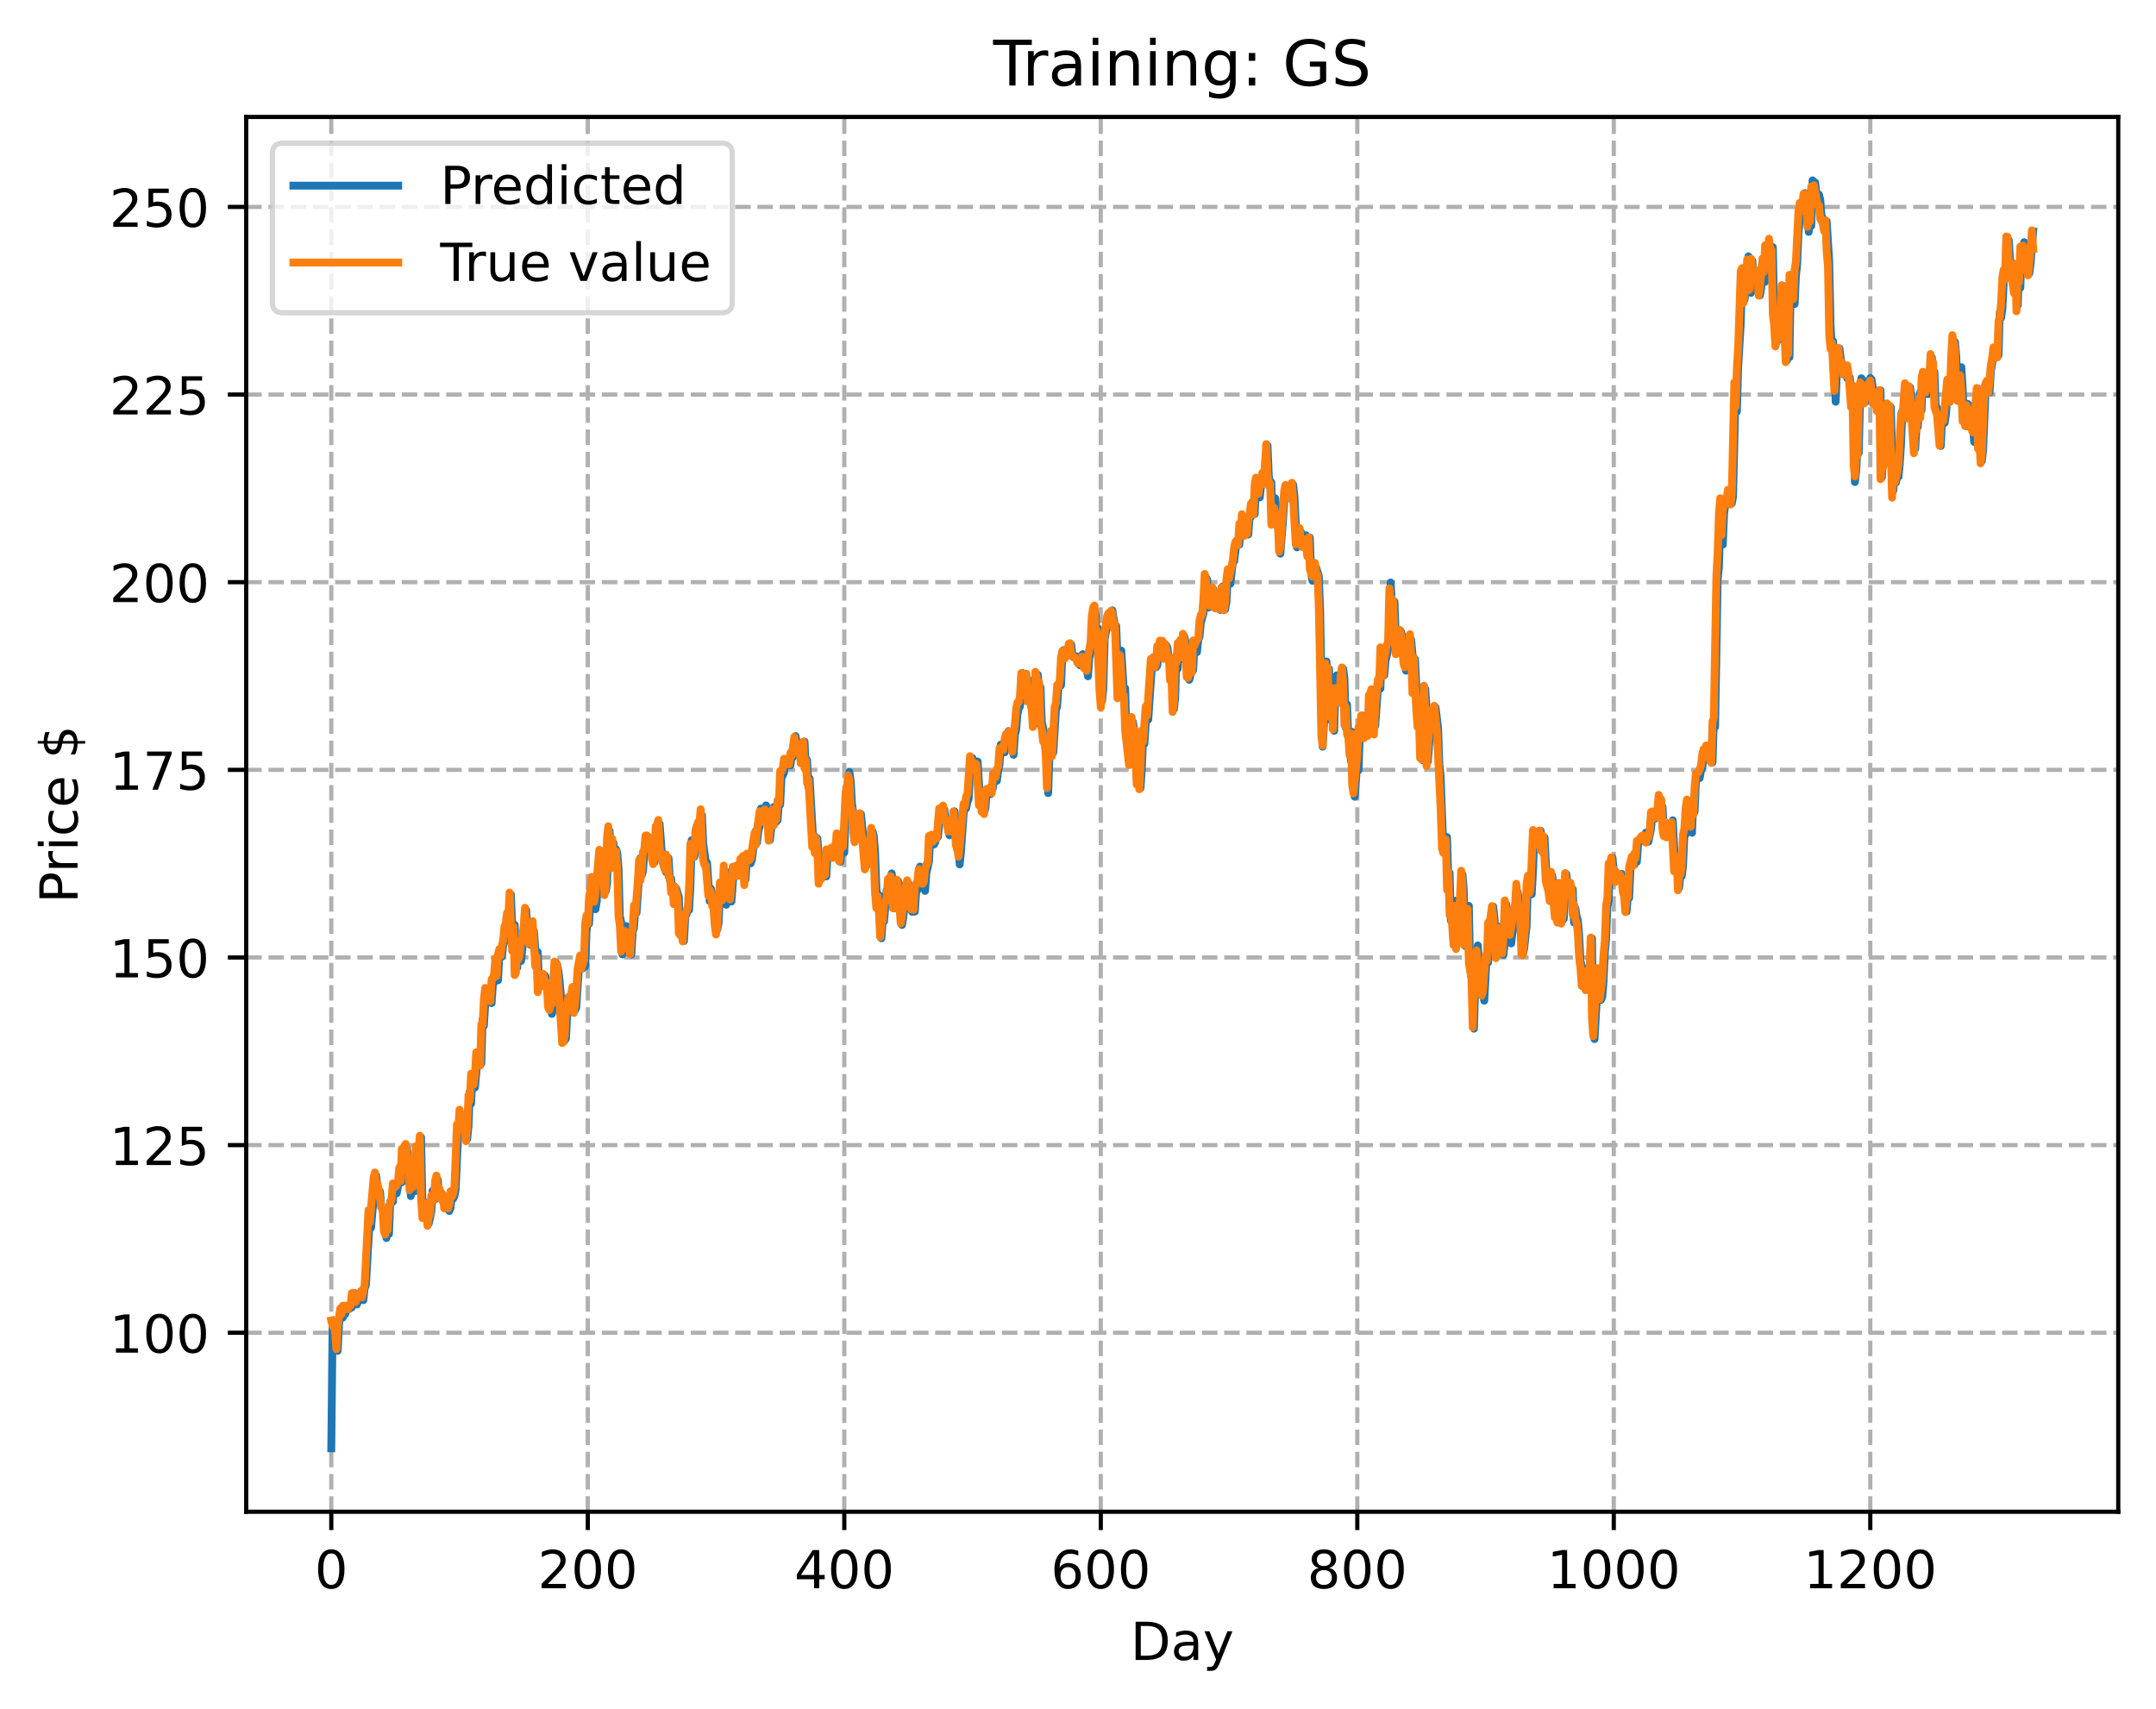 <?xml version="1.0" encoding="utf-8" standalone="no"?>
<!DOCTYPE svg PUBLIC "-//W3C//DTD SVG 1.1//EN"
  "http://www.w3.org/Graphics/SVG/1.1/DTD/svg11.dtd">
<!-- Created with matplotlib (https://matplotlib.org/) -->
<svg height="325.986pt" version="1.1" viewBox="0 0 411.286 325.986" width="411.286pt" xmlns="http://www.w3.org/2000/svg" xmlns:xlink="http://www.w3.org/1999/xlink">
 <defs>
  <style type="text/css">
*{stroke-linecap:butt;stroke-linejoin:round;}
  </style>
 </defs>
 <g id="figure_1">
  <g id="patch_1">
   <path d="M 0 325.986 
L 411.286 325.986 
L 411.286 0 
L 0 0 
z
" style="fill:#ffffff;"/>
  </g>
  <g id="axes_1">
   <g id="patch_2">
    <path d="M 46.966 288.43 
L 404.086 288.43 
L 404.086 22.318 
L 46.966 22.318 
z
" style="fill:#ffffff;"/>
   </g>
   <g id="matplotlib.axis_1">
    <g id="xtick_1">
     <g id="line2d_1">
      <path clip-path="url(#pafc6337ace)" d="M 63.198 288.43 
L 63.198 22.318 
" style="fill:none;stroke:#b0b0b0;stroke-dasharray:2.96,1.28;stroke-dashoffset:0;stroke-width:0.8;"/>
     </g>
     <g id="line2d_2">
      <defs>
       <path d="M 0 0 
L 0 3.5 
" id="m3aee8cd997" style="stroke:#000000;stroke-width:0.8;"/>
      </defs>
      <g>
       <use style="stroke:#000000;stroke-width:0.8;" x="63.198" xlink:href="#m3aee8cd997" y="288.43"/>
      </g>
     </g>
     <g id="text_1">
      <!-- 0 -->
      <defs>
       <path d="M 31.781 66.406 
Q 24.172 66.406 20.328 58.906 
Q 16.5 51.422 16.5 36.375 
Q 16.5 21.391 20.328 13.891 
Q 24.172 6.391 31.781 6.391 
Q 39.453 6.391 43.281 13.891 
Q 47.125 21.391 47.125 36.375 
Q 47.125 51.422 43.281 58.906 
Q 39.453 66.406 31.781 66.406 
z
M 31.781 74.219 
Q 44.047 74.219 50.516 64.516 
Q 56.984 54.828 56.984 36.375 
Q 56.984 17.969 50.516 8.266 
Q 44.047 -1.422 31.781 -1.422 
Q 19.531 -1.422 13.062 8.266 
Q 6.594 17.969 6.594 36.375 
Q 6.594 54.828 13.062 64.516 
Q 19.531 74.219 31.781 74.219 
z
" id="DejaVuSans-48"/>
      </defs>
      <g transform="translate(60.017 303.029)scale(0.1 -0.1)">
       <use xlink:href="#DejaVuSans-48"/>
      </g>
     </g>
    </g>
    <g id="xtick_2">
     <g id="line2d_3">
      <path clip-path="url(#pafc6337ace)" d="M 112.129 288.43 
L 112.129 22.318 
" style="fill:none;stroke:#b0b0b0;stroke-dasharray:2.96,1.28;stroke-dashoffset:0;stroke-width:0.8;"/>
     </g>
     <g id="line2d_4">
      <g>
       <use style="stroke:#000000;stroke-width:0.8;" x="112.129" xlink:href="#m3aee8cd997" y="288.43"/>
      </g>
     </g>
     <g id="text_2">
      <!-- 200 -->
      <defs>
       <path d="M 19.188 8.297 
L 53.609 8.297 
L 53.609 0 
L 7.328 0 
L 7.328 8.297 
Q 12.938 14.109 22.625 23.891 
Q 32.328 33.688 34.812 36.531 
Q 39.547 41.844 41.422 45.531 
Q 43.312 49.219 43.312 52.781 
Q 43.312 58.594 39.234 62.25 
Q 35.156 65.922 28.609 65.922 
Q 23.969 65.922 18.812 64.312 
Q 13.672 62.703 7.812 59.422 
L 7.812 69.391 
Q 13.766 71.781 18.938 73 
Q 24.125 74.219 28.422 74.219 
Q 39.75 74.219 46.484 68.547 
Q 53.219 62.891 53.219 53.422 
Q 53.219 48.922 51.531 44.891 
Q 49.859 40.875 45.406 35.406 
Q 44.188 33.984 37.641 27.219 
Q 31.109 20.453 19.188 8.297 
z
" id="DejaVuSans-50"/>
      </defs>
      <g transform="translate(102.585 303.029)scale(0.1 -0.1)">
       <use xlink:href="#DejaVuSans-50"/>
       <use x="63.623" xlink:href="#DejaVuSans-48"/>
       <use x="127.246" xlink:href="#DejaVuSans-48"/>
      </g>
     </g>
    </g>
    <g id="xtick_3">
     <g id="line2d_5">
      <path clip-path="url(#pafc6337ace)" d="M 161.06 288.43 
L 161.06 22.318 
" style="fill:none;stroke:#b0b0b0;stroke-dasharray:2.96,1.28;stroke-dashoffset:0;stroke-width:0.8;"/>
     </g>
     <g id="line2d_6">
      <g>
       <use style="stroke:#000000;stroke-width:0.8;" x="161.06" xlink:href="#m3aee8cd997" y="288.43"/>
      </g>
     </g>
     <g id="text_3">
      <!-- 400 -->
      <defs>
       <path d="M 37.797 64.312 
L 12.891 25.391 
L 37.797 25.391 
z
M 35.203 72.906 
L 47.609 72.906 
L 47.609 25.391 
L 58.016 25.391 
L 58.016 17.188 
L 47.609 17.188 
L 47.609 0 
L 37.797 0 
L 37.797 17.188 
L 4.891 17.188 
L 4.891 26.703 
z
" id="DejaVuSans-52"/>
      </defs>
      <g transform="translate(151.516 303.029)scale(0.1 -0.1)">
       <use xlink:href="#DejaVuSans-52"/>
       <use x="63.623" xlink:href="#DejaVuSans-48"/>
       <use x="127.246" xlink:href="#DejaVuSans-48"/>
      </g>
     </g>
    </g>
    <g id="xtick_4">
     <g id="line2d_7">
      <path clip-path="url(#pafc6337ace)" d="M 209.99 288.43 
L 209.99 22.318 
" style="fill:none;stroke:#b0b0b0;stroke-dasharray:2.96,1.28;stroke-dashoffset:0;stroke-width:0.8;"/>
     </g>
     <g id="line2d_8">
      <g>
       <use style="stroke:#000000;stroke-width:0.8;" x="209.99" xlink:href="#m3aee8cd997" y="288.43"/>
      </g>
     </g>
     <g id="text_4">
      <!-- 600 -->
      <defs>
       <path d="M 33.016 40.375 
Q 26.375 40.375 22.484 35.828 
Q 18.609 31.297 18.609 23.391 
Q 18.609 15.531 22.484 10.953 
Q 26.375 6.391 33.016 6.391 
Q 39.656 6.391 43.531 10.953 
Q 47.406 15.531 47.406 23.391 
Q 47.406 31.297 43.531 35.828 
Q 39.656 40.375 33.016 40.375 
z
M 52.594 71.297 
L 52.594 62.312 
Q 48.875 64.062 45.094 64.984 
Q 41.312 65.922 37.594 65.922 
Q 27.828 65.922 22.672 59.328 
Q 17.531 52.734 16.797 39.406 
Q 19.672 43.656 24.016 45.922 
Q 28.375 48.188 33.594 48.188 
Q 44.578 48.188 50.953 41.516 
Q 57.328 34.859 57.328 23.391 
Q 57.328 12.156 50.688 5.359 
Q 44.047 -1.422 33.016 -1.422 
Q 20.359 -1.422 13.672 8.266 
Q 6.984 17.969 6.984 36.375 
Q 6.984 53.656 15.188 63.938 
Q 23.391 74.219 37.203 74.219 
Q 40.922 74.219 44.703 73.484 
Q 48.484 72.75 52.594 71.297 
z
" id="DejaVuSans-54"/>
      </defs>
      <g transform="translate(200.446 303.029)scale(0.1 -0.1)">
       <use xlink:href="#DejaVuSans-54"/>
       <use x="63.623" xlink:href="#DejaVuSans-48"/>
       <use x="127.246" xlink:href="#DejaVuSans-48"/>
      </g>
     </g>
    </g>
    <g id="xtick_5">
     <g id="line2d_9">
      <path clip-path="url(#pafc6337ace)" d="M 258.921 288.43 
L 258.921 22.318 
" style="fill:none;stroke:#b0b0b0;stroke-dasharray:2.96,1.28;stroke-dashoffset:0;stroke-width:0.8;"/>
     </g>
     <g id="line2d_10">
      <g>
       <use style="stroke:#000000;stroke-width:0.8;" x="258.921" xlink:href="#m3aee8cd997" y="288.43"/>
      </g>
     </g>
     <g id="text_5">
      <!-- 800 -->
      <defs>
       <path d="M 31.781 34.625 
Q 24.75 34.625 20.719 30.859 
Q 16.703 27.094 16.703 20.516 
Q 16.703 13.922 20.719 10.156 
Q 24.75 6.391 31.781 6.391 
Q 38.812 6.391 42.859 10.172 
Q 46.922 13.969 46.922 20.516 
Q 46.922 27.094 42.891 30.859 
Q 38.875 34.625 31.781 34.625 
z
M 21.922 38.812 
Q 15.578 40.375 12.031 44.719 
Q 8.5 49.078 8.5 55.328 
Q 8.5 64.062 14.719 69.141 
Q 20.953 74.219 31.781 74.219 
Q 42.672 74.219 48.875 69.141 
Q 55.078 64.062 55.078 55.328 
Q 55.078 49.078 51.531 44.719 
Q 48 40.375 41.703 38.812 
Q 48.828 37.156 52.797 32.312 
Q 56.781 27.484 56.781 20.516 
Q 56.781 9.906 50.312 4.234 
Q 43.844 -1.422 31.781 -1.422 
Q 19.734 -1.422 13.25 4.234 
Q 6.781 9.906 6.781 20.516 
Q 6.781 27.484 10.781 32.312 
Q 14.797 37.156 21.922 38.812 
z
M 18.312 54.391 
Q 18.312 48.734 21.844 45.562 
Q 25.391 42.391 31.781 42.391 
Q 38.141 42.391 41.719 45.562 
Q 45.312 48.734 45.312 54.391 
Q 45.312 60.062 41.719 63.234 
Q 38.141 66.406 31.781 66.406 
Q 25.391 66.406 21.844 63.234 
Q 18.312 60.062 18.312 54.391 
z
" id="DejaVuSans-56"/>
      </defs>
      <g transform="translate(249.377 303.029)scale(0.1 -0.1)">
       <use xlink:href="#DejaVuSans-56"/>
       <use x="63.623" xlink:href="#DejaVuSans-48"/>
       <use x="127.246" xlink:href="#DejaVuSans-48"/>
      </g>
     </g>
    </g>
    <g id="xtick_6">
     <g id="line2d_11">
      <path clip-path="url(#pafc6337ace)" d="M 307.851 288.43 
L 307.851 22.318 
" style="fill:none;stroke:#b0b0b0;stroke-dasharray:2.96,1.28;stroke-dashoffset:0;stroke-width:0.8;"/>
     </g>
     <g id="line2d_12">
      <g>
       <use style="stroke:#000000;stroke-width:0.8;" x="307.851" xlink:href="#m3aee8cd997" y="288.43"/>
      </g>
     </g>
     <g id="text_6">
      <!-- 1000 -->
      <defs>
       <path d="M 12.406 8.297 
L 28.516 8.297 
L 28.516 63.922 
L 10.984 60.406 
L 10.984 69.391 
L 28.422 72.906 
L 38.281 72.906 
L 38.281 8.297 
L 54.391 8.297 
L 54.391 0 
L 12.406 0 
z
" id="DejaVuSans-49"/>
      </defs>
      <g transform="translate(295.126 303.029)scale(0.1 -0.1)">
       <use xlink:href="#DejaVuSans-49"/>
       <use x="63.623" xlink:href="#DejaVuSans-48"/>
       <use x="127.246" xlink:href="#DejaVuSans-48"/>
       <use x="190.869" xlink:href="#DejaVuSans-48"/>
      </g>
     </g>
    </g>
    <g id="xtick_7">
     <g id="line2d_13">
      <path clip-path="url(#pafc6337ace)" d="M 356.782 288.43 
L 356.782 22.318 
" style="fill:none;stroke:#b0b0b0;stroke-dasharray:2.96,1.28;stroke-dashoffset:0;stroke-width:0.8;"/>
     </g>
     <g id="line2d_14">
      <g>
       <use style="stroke:#000000;stroke-width:0.8;" x="356.782" xlink:href="#m3aee8cd997" y="288.43"/>
      </g>
     </g>
     <g id="text_7">
      <!-- 1200 -->
      <g transform="translate(344.057 303.029)scale(0.1 -0.1)">
       <use xlink:href="#DejaVuSans-49"/>
       <use x="63.623" xlink:href="#DejaVuSans-50"/>
       <use x="127.246" xlink:href="#DejaVuSans-48"/>
       <use x="190.869" xlink:href="#DejaVuSans-48"/>
      </g>
     </g>
    </g>
    <g id="text_8">
     <!-- Day -->
     <defs>
      <path d="M 19.672 64.797 
L 19.672 8.109 
L 31.594 8.109 
Q 46.688 8.109 53.688 14.938 
Q 60.688 21.781 60.688 36.531 
Q 60.688 51.172 53.688 57.984 
Q 46.688 64.797 31.594 64.797 
z
M 9.812 72.906 
L 30.078 72.906 
Q 51.266 72.906 61.172 64.094 
Q 71.094 55.281 71.094 36.531 
Q 71.094 17.672 61.125 8.828 
Q 51.172 0 30.078 0 
L 9.812 0 
z
" id="DejaVuSans-68"/>
      <path d="M 34.281 27.484 
Q 23.391 27.484 19.188 25 
Q 14.984 22.516 14.984 16.5 
Q 14.984 11.719 18.141 8.906 
Q 21.297 6.109 26.703 6.109 
Q 34.188 6.109 38.703 11.406 
Q 43.219 16.703 43.219 25.484 
L 43.219 27.484 
z
M 52.203 31.203 
L 52.203 0 
L 43.219 0 
L 43.219 8.297 
Q 40.141 3.328 35.547 0.953 
Q 30.953 -1.422 24.312 -1.422 
Q 15.922 -1.422 10.953 3.297 
Q 6 8.016 6 15.922 
Q 6 25.141 12.172 29.828 
Q 18.359 34.516 30.609 34.516 
L 43.219 34.516 
L 43.219 35.406 
Q 43.219 41.609 39.141 45 
Q 35.062 48.391 27.688 48.391 
Q 23 48.391 18.547 47.266 
Q 14.109 46.141 10.016 43.891 
L 10.016 52.203 
Q 14.938 54.109 19.578 55.047 
Q 24.219 56 28.609 56 
Q 40.484 56 46.344 49.844 
Q 52.203 43.703 52.203 31.203 
z
" id="DejaVuSans-97"/>
      <path d="M 32.172 -5.078 
Q 28.375 -14.844 24.75 -17.812 
Q 21.141 -20.797 15.094 -20.797 
L 7.906 -20.797 
L 7.906 -13.281 
L 13.188 -13.281 
Q 16.891 -13.281 18.938 -11.516 
Q 21 -9.766 23.484 -3.219 
L 25.094 0.875 
L 2.984 54.688 
L 12.5 54.688 
L 29.594 11.922 
L 46.688 54.688 
L 56.203 54.688 
z
" id="DejaVuSans-121"/>
     </defs>
     <g transform="translate(215.652 316.707)scale(0.1 -0.1)">
      <use xlink:href="#DejaVuSans-68"/>
      <use x="77.002" xlink:href="#DejaVuSans-97"/>
      <use x="138.281" xlink:href="#DejaVuSans-121"/>
     </g>
    </g>
   </g>
   <g id="matplotlib.axis_2">
    <g id="ytick_1">
     <g id="line2d_15">
      <path clip-path="url(#pafc6337ace)" d="M 46.966 254.278 
L 404.086 254.278 
" style="fill:none;stroke:#b0b0b0;stroke-dasharray:2.96,1.28;stroke-dashoffset:0;stroke-width:0.8;"/>
     </g>
     <g id="line2d_16">
      <defs>
       <path d="M 0 0 
L -3.5 0 
" id="m7cc01f0cf3" style="stroke:#000000;stroke-width:0.8;"/>
      </defs>
      <g>
       <use style="stroke:#000000;stroke-width:0.8;" x="46.966" xlink:href="#m7cc01f0cf3" y="254.278"/>
      </g>
     </g>
     <g id="text_9">
      <!-- 100 -->
      <g transform="translate(20.878 258.077)scale(0.1 -0.1)">
       <use xlink:href="#DejaVuSans-49"/>
       <use x="63.623" xlink:href="#DejaVuSans-48"/>
       <use x="127.246" xlink:href="#DejaVuSans-48"/>
      </g>
     </g>
    </g>
    <g id="ytick_2">
     <g id="line2d_17">
      <path clip-path="url(#pafc6337ace)" d="M 46.966 218.478 
L 404.086 218.478 
" style="fill:none;stroke:#b0b0b0;stroke-dasharray:2.96,1.28;stroke-dashoffset:0;stroke-width:0.8;"/>
     </g>
     <g id="line2d_18">
      <g>
       <use style="stroke:#000000;stroke-width:0.8;" x="46.966" xlink:href="#m7cc01f0cf3" y="218.478"/>
      </g>
     </g>
     <g id="text_10">
      <!-- 125 -->
      <defs>
       <path d="M 10.797 72.906 
L 49.516 72.906 
L 49.516 64.594 
L 19.828 64.594 
L 19.828 46.734 
Q 21.969 47.469 24.109 47.828 
Q 26.266 48.188 28.422 48.188 
Q 40.625 48.188 47.75 41.5 
Q 54.891 34.812 54.891 23.391 
Q 54.891 11.625 47.562 5.094 
Q 40.234 -1.422 26.906 -1.422 
Q 22.312 -1.422 17.547 -0.641 
Q 12.797 0.141 7.719 1.703 
L 7.719 11.625 
Q 12.109 9.234 16.797 8.062 
Q 21.484 6.891 26.703 6.891 
Q 35.156 6.891 40.078 11.328 
Q 45.016 15.766 45.016 23.391 
Q 45.016 31 40.078 35.438 
Q 35.156 39.891 26.703 39.891 
Q 22.75 39.891 18.812 39.016 
Q 14.891 38.141 10.797 36.281 
z
" id="DejaVuSans-53"/>
      </defs>
      <g transform="translate(20.878 222.278)scale(0.1 -0.1)">
       <use xlink:href="#DejaVuSans-49"/>
       <use x="63.623" xlink:href="#DejaVuSans-50"/>
       <use x="127.246" xlink:href="#DejaVuSans-53"/>
      </g>
     </g>
    </g>
    <g id="ytick_3">
     <g id="line2d_19">
      <path clip-path="url(#pafc6337ace)" d="M 46.966 182.679 
L 404.086 182.679 
" style="fill:none;stroke:#b0b0b0;stroke-dasharray:2.96,1.28;stroke-dashoffset:0;stroke-width:0.8;"/>
     </g>
     <g id="line2d_20">
      <g>
       <use style="stroke:#000000;stroke-width:0.8;" x="46.966" xlink:href="#m7cc01f0cf3" y="182.679"/>
      </g>
     </g>
     <g id="text_11">
      <!-- 150 -->
      <g transform="translate(20.878 186.478)scale(0.1 -0.1)">
       <use xlink:href="#DejaVuSans-49"/>
       <use x="63.623" xlink:href="#DejaVuSans-53"/>
       <use x="127.246" xlink:href="#DejaVuSans-48"/>
      </g>
     </g>
    </g>
    <g id="ytick_4">
     <g id="line2d_21">
      <path clip-path="url(#pafc6337ace)" d="M 46.966 146.879 
L 404.086 146.879 
" style="fill:none;stroke:#b0b0b0;stroke-dasharray:2.96,1.28;stroke-dashoffset:0;stroke-width:0.8;"/>
     </g>
     <g id="line2d_22">
      <g>
       <use style="stroke:#000000;stroke-width:0.8;" x="46.966" xlink:href="#m7cc01f0cf3" y="146.879"/>
      </g>
     </g>
     <g id="text_12">
      <!-- 175 -->
      <defs>
       <path d="M 8.203 72.906 
L 55.078 72.906 
L 55.078 68.703 
L 28.609 0 
L 18.312 0 
L 43.219 64.594 
L 8.203 64.594 
z
" id="DejaVuSans-55"/>
      </defs>
      <g transform="translate(20.878 150.678)scale(0.1 -0.1)">
       <use xlink:href="#DejaVuSans-49"/>
       <use x="63.623" xlink:href="#DejaVuSans-55"/>
       <use x="127.246" xlink:href="#DejaVuSans-53"/>
      </g>
     </g>
    </g>
    <g id="ytick_5">
     <g id="line2d_23">
      <path clip-path="url(#pafc6337ace)" d="M 46.966 111.079 
L 404.086 111.079 
" style="fill:none;stroke:#b0b0b0;stroke-dasharray:2.96,1.28;stroke-dashoffset:0;stroke-width:0.8;"/>
     </g>
     <g id="line2d_24">
      <g>
       <use style="stroke:#000000;stroke-width:0.8;" x="46.966" xlink:href="#m7cc01f0cf3" y="111.079"/>
      </g>
     </g>
     <g id="text_13">
      <!-- 200 -->
      <g transform="translate(20.878 114.878)scale(0.1 -0.1)">
       <use xlink:href="#DejaVuSans-50"/>
       <use x="63.623" xlink:href="#DejaVuSans-48"/>
       <use x="127.246" xlink:href="#DejaVuSans-48"/>
      </g>
     </g>
    </g>
    <g id="ytick_6">
     <g id="line2d_25">
      <path clip-path="url(#pafc6337ace)" d="M 46.966 75.279 
L 404.086 75.279 
" style="fill:none;stroke:#b0b0b0;stroke-dasharray:2.96,1.28;stroke-dashoffset:0;stroke-width:0.8;"/>
     </g>
     <g id="line2d_26">
      <g>
       <use style="stroke:#000000;stroke-width:0.8;" x="46.966" xlink:href="#m7cc01f0cf3" y="75.279"/>
      </g>
     </g>
     <g id="text_14">
      <!-- 225 -->
      <g transform="translate(20.878 79.079)scale(0.1 -0.1)">
       <use xlink:href="#DejaVuSans-50"/>
       <use x="63.623" xlink:href="#DejaVuSans-50"/>
       <use x="127.246" xlink:href="#DejaVuSans-53"/>
      </g>
     </g>
    </g>
    <g id="ytick_7">
     <g id="line2d_27">
      <path clip-path="url(#pafc6337ace)" d="M 46.966 39.48 
L 404.086 39.48 
" style="fill:none;stroke:#b0b0b0;stroke-dasharray:2.96,1.28;stroke-dashoffset:0;stroke-width:0.8;"/>
     </g>
     <g id="line2d_28">
      <g>
       <use style="stroke:#000000;stroke-width:0.8;" x="46.966" xlink:href="#m7cc01f0cf3" y="39.48"/>
      </g>
     </g>
     <g id="text_15">
      <!-- 250 -->
      <g transform="translate(20.878 43.279)scale(0.1 -0.1)">
       <use xlink:href="#DejaVuSans-50"/>
       <use x="63.623" xlink:href="#DejaVuSans-53"/>
       <use x="127.246" xlink:href="#DejaVuSans-48"/>
      </g>
     </g>
    </g>
    <g id="text_16">
     <!-- Price $ -->
     <defs>
      <path d="M 19.672 64.797 
L 19.672 37.406 
L 32.078 37.406 
Q 38.969 37.406 42.719 40.969 
Q 46.484 44.531 46.484 51.125 
Q 46.484 57.672 42.719 61.234 
Q 38.969 64.797 32.078 64.797 
z
M 9.812 72.906 
L 32.078 72.906 
Q 44.344 72.906 50.609 67.359 
Q 56.891 61.812 56.891 51.125 
Q 56.891 40.328 50.609 34.812 
Q 44.344 29.297 32.078 29.297 
L 19.672 29.297 
L 19.672 0 
L 9.812 0 
z
" id="DejaVuSans-80"/>
      <path d="M 41.109 46.297 
Q 39.594 47.172 37.812 47.578 
Q 36.031 48 33.891 48 
Q 26.266 48 22.188 43.047 
Q 18.109 38.094 18.109 28.812 
L 18.109 0 
L 9.078 0 
L 9.078 54.688 
L 18.109 54.688 
L 18.109 46.188 
Q 20.953 51.172 25.484 53.578 
Q 30.031 56 36.531 56 
Q 37.453 56 38.578 55.875 
Q 39.703 55.766 41.062 55.516 
z
" id="DejaVuSans-114"/>
      <path d="M 9.422 54.688 
L 18.406 54.688 
L 18.406 0 
L 9.422 0 
z
M 9.422 75.984 
L 18.406 75.984 
L 18.406 64.594 
L 9.422 64.594 
z
" id="DejaVuSans-105"/>
      <path d="M 48.781 52.594 
L 48.781 44.188 
Q 44.969 46.297 41.141 47.344 
Q 37.312 48.391 33.406 48.391 
Q 24.656 48.391 19.812 42.844 
Q 14.984 37.312 14.984 27.297 
Q 14.984 17.281 19.812 11.734 
Q 24.656 6.203 33.406 6.203 
Q 37.312 6.203 41.141 7.25 
Q 44.969 8.297 48.781 10.406 
L 48.781 2.094 
Q 45.016 0.344 40.984 -0.531 
Q 36.969 -1.422 32.422 -1.422 
Q 20.062 -1.422 12.781 6.344 
Q 5.516 14.109 5.516 27.297 
Q 5.516 40.672 12.859 48.328 
Q 20.219 56 33.016 56 
Q 37.156 56 41.109 55.141 
Q 45.062 54.297 48.781 52.594 
z
" id="DejaVuSans-99"/>
      <path d="M 56.203 29.594 
L 56.203 25.203 
L 14.891 25.203 
Q 15.484 15.922 20.484 11.062 
Q 25.484 6.203 34.422 6.203 
Q 39.594 6.203 44.453 7.469 
Q 49.312 8.734 54.109 11.281 
L 54.109 2.781 
Q 49.266 0.734 44.188 -0.344 
Q 39.109 -1.422 33.891 -1.422 
Q 20.797 -1.422 13.156 6.188 
Q 5.516 13.812 5.516 26.812 
Q 5.516 40.234 12.766 48.109 
Q 20.016 56 32.328 56 
Q 43.359 56 49.781 48.891 
Q 56.203 41.797 56.203 29.594 
z
M 47.219 32.234 
Q 47.125 39.594 43.094 43.984 
Q 39.062 48.391 32.422 48.391 
Q 24.906 48.391 20.391 44.141 
Q 15.875 39.891 15.188 32.172 
z
" id="DejaVuSans-101"/>
      <path id="DejaVuSans-32"/>
      <path d="M 33.797 -14.703 
L 28.906 -14.703 
L 28.859 0 
Q 23.734 0.094 18.609 1.188 
Q 13.484 2.297 8.297 4.5 
L 8.297 13.281 
Q 13.281 10.156 18.375 8.562 
Q 23.484 6.984 28.906 6.938 
L 28.906 29.203 
Q 18.109 30.953 13.203 35.156 
Q 8.297 39.359 8.297 46.688 
Q 8.297 54.641 13.625 59.219 
Q 18.953 63.812 28.906 64.5 
L 28.906 75.984 
L 33.797 75.984 
L 33.797 64.656 
Q 38.328 64.453 42.578 63.688 
Q 46.828 62.938 50.875 61.625 
L 50.875 53.078 
Q 46.828 55.125 42.547 56.25 
Q 38.281 57.375 33.797 57.562 
L 33.797 36.719 
Q 44.875 35.016 50.094 30.609 
Q 55.328 26.219 55.328 18.609 
Q 55.328 10.359 49.781 5.594 
Q 44.234 0.828 33.797 0.094 
z
M 28.906 37.594 
L 28.906 57.625 
Q 23.25 56.984 20.266 54.391 
Q 17.281 51.812 17.281 47.516 
Q 17.281 43.312 20.031 40.969 
Q 22.797 38.625 28.906 37.594 
z
M 33.797 28.219 
L 33.797 7.078 
Q 39.984 7.906 43.141 10.594 
Q 46.297 13.281 46.297 17.672 
Q 46.297 21.969 43.281 24.5 
Q 40.281 27.047 33.797 28.219 
z
" id="DejaVuSans-36"/>
     </defs>
     <g transform="translate(14.798 172.342)rotate(-90)scale(0.1 -0.1)">
      <use xlink:href="#DejaVuSans-80"/>
      <use x="58.553" xlink:href="#DejaVuSans-114"/>
      <use x="99.666" xlink:href="#DejaVuSans-105"/>
      <use x="127.449" xlink:href="#DejaVuSans-99"/>
      <use x="182.43" xlink:href="#DejaVuSans-101"/>
      <use x="243.953" xlink:href="#DejaVuSans-32"/>
      <use x="275.74" xlink:href="#DejaVuSans-36"/>
     </g>
    </g>
   </g>
   <g id="line2d_29">
    <path clip-path="url(#pafc6337ace)" d="M 63.198 276.334 
L 63.443 253.387 
L 63.688 253.87 
L 63.932 253.739 
L 64.177 254.144 
L 64.422 257.73 
L 64.666 252.699 
L 65.156 249.543 
L 65.4 251.385 
L 65.645 249.682 
L 65.89 250.666 
L 66.134 249.576 
L 66.379 249.429 
L 66.623 249.727 
L 67.113 249.436 
L 67.602 246.7 
L 67.847 248.194 
L 68.091 248.88 
L 68.581 247.518 
L 68.825 247.933 
L 69.07 246.205 
L 69.315 248.065 
L 69.559 245.79 
L 69.804 245.235 
L 70.538 232.453 
L 70.783 234.25 
L 71.517 225.86 
L 71.761 224.276 
L 72.006 226.82 
L 72.495 227.345 
L 72.74 230.372 
L 72.984 230.719 
L 73.229 231.483 
L 73.474 234.569 
L 73.718 236.201 
L 73.963 233.264 
L 74.208 235.433 
L 74.452 229.25 
L 74.697 229.384 
L 74.942 229.294 
L 75.186 226.433 
L 75.431 227.5 
L 75.676 227.675 
L 75.92 226.325 
L 76.165 225.623 
L 76.41 222.467 
L 76.654 225.57 
L 76.899 219.986 
L 77.144 221.608 
L 77.388 219.299 
L 77.633 219.148 
L 78.122 222.862 
L 78.367 228.208 
L 78.611 225.171 
L 78.856 225.919 
L 79.101 227.312 
L 79.59 219.597 
L 79.835 220.745 
L 80.079 220.168 
L 80.324 216.987 
L 80.569 229.013 
L 80.813 230.905 
L 81.058 230.912 
L 81.303 229.496 
L 81.792 233.441 
L 82.281 231.185 
L 82.526 227.188 
L 82.771 228.523 
L 83.015 228.827 
L 83.26 225.001 
L 83.505 225.072 
L 83.749 227.726 
L 83.994 227.598 
L 84.239 227.642 
L 84.483 229.22 
L 84.728 228.181 
L 84.972 230.555 
L 85.217 229.596 
L 85.706 231.054 
L 85.951 230.461 
L 86.196 227.902 
L 86.44 228.712 
L 86.685 228.218 
L 86.93 226.883 
L 87.419 215.73 
L 87.664 215.293 
L 87.908 213.206 
L 88.153 216.339 
L 88.398 215.182 
L 88.642 214.641 
L 88.887 216.411 
L 89.132 217.322 
L 89.376 214.832 
L 89.621 208.247 
L 89.866 210.566 
L 90.11 205.575 
L 90.355 206.002 
L 90.599 207.492 
L 90.844 204.97 
L 91.089 200.906 
L 91.823 202.921 
L 92.067 194.422 
L 92.312 195.704 
L 92.557 191.533 
L 92.801 189.472 
L 93.046 189.694 
L 93.291 190.127 
L 93.535 191.203 
L 93.78 191.39 
L 94.025 187.746 
L 94.269 187.452 
L 94.514 186.326 
L 94.759 183.473 
L 95.003 187.04 
L 95.248 182.479 
L 95.493 182.16 
L 95.737 182.516 
L 95.982 180.399 
L 96.227 179.648 
L 96.471 177.057 
L 96.716 176.604 
L 96.96 175.037 
L 97.205 175.674 
L 97.45 170.65 
L 97.939 181.356 
L 98.184 176.459 
L 98.428 183.869 
L 98.673 184.639 
L 98.918 180.747 
L 99.162 182.895 
L 99.407 183.35 
L 100.386 173.671 
L 100.63 178.396 
L 100.875 177.871 
L 101.12 180.241 
L 101.364 180.013 
L 101.609 177.419 
L 101.854 177.649 
L 102.343 183.922 
L 102.587 181.655 
L 102.832 188.043 
L 103.077 186.675 
L 103.321 187.833 
L 103.811 186 
L 104.055 186.304 
L 104.3 188.167 
L 104.545 187.784 
L 104.789 191.789 
L 105.034 192.349 
L 105.279 193.451 
L 105.523 192.361 
L 106.013 183.614 
L 106.257 183.999 
L 106.502 185.09 
L 106.747 187.032 
L 106.991 189.939 
L 107.236 196.066 
L 107.481 198.607 
L 107.725 198.507 
L 107.97 198.136 
L 108.215 193.417 
L 108.704 190.201 
L 108.948 191.29 
L 109.438 188.666 
L 109.682 192.777 
L 109.927 192.31 
L 110.416 184.977 
L 110.906 183.012 
L 111.15 184.761 
L 111.395 184.306 
L 111.64 184.394 
L 111.884 177.711 
L 112.129 175.671 
L 112.374 176.264 
L 112.618 171.639 
L 112.863 170.453 
L 113.108 167.797 
L 113.352 168.611 
L 113.597 173.479 
L 113.842 171.905 
L 114.086 167.071 
L 114.575 163.181 
L 114.82 165.128 
L 115.065 164.861 
L 115.309 166.85 
L 115.554 170.053 
L 115.799 168.613 
L 116.043 160.642 
L 116.288 158.54 
L 116.533 164.205 
L 116.777 164.979 
L 117.022 160.823 
L 117.267 164.232 
L 117.511 162.036 
L 117.756 162.729 
L 118.001 165.83 
L 118.245 174.803 
L 118.49 175.909 
L 118.735 182.104 
L 118.979 177.32 
L 119.224 179.163 
L 119.469 176.695 
L 119.713 180.779 
L 119.958 179.093 
L 120.447 182.116 
L 120.692 177.812 
L 120.936 177.081 
L 121.181 173.246 
L 121.426 174.19 
L 122.16 163.719 
L 122.404 167.035 
L 122.649 166.286 
L 122.894 163.103 
L 123.138 162.849 
L 123.383 160.22 
L 123.628 159.617 
L 123.872 160.896 
L 124.117 160.603 
L 124.362 161.582 
L 124.606 164.341 
L 124.851 164.53 
L 125.096 162.023 
L 125.34 157.785 
L 125.585 158.41 
L 125.83 157.169 
L 126.319 163.68 
L 126.563 162.938 
L 127.053 166.394 
L 127.297 163.563 
L 127.542 163.746 
L 127.787 167.892 
L 128.031 167.594 
L 128.276 170.469 
L 128.521 169.012 
L 128.765 172.163 
L 129.01 169.549 
L 129.499 171.173 
L 129.744 178.04 
L 129.989 178.369 
L 130.233 177.746 
L 130.478 179.548 
L 130.723 174.977 
L 130.967 174.429 
L 131.212 173.095 
L 131.457 173.626 
L 131.701 169.244 
L 131.946 160.307 
L 132.191 161.408 
L 132.435 163.503 
L 132.68 162.545 
L 132.924 157.59 
L 133.169 157.883 
L 133.414 157.385 
L 133.903 155.526 
L 134.148 160.924 
L 134.637 164.493 
L 134.882 164.566 
L 135.371 171.92 
L 135.616 169.563 
L 135.86 170.621 
L 136.105 173.121 
L 136.35 173.322 
L 136.594 176.56 
L 136.839 177.303 
L 137.084 176.057 
L 137.328 170.818 
L 137.573 168.364 
L 138.062 171.717 
L 138.307 166.096 
L 138.551 172.626 
L 139.041 168.899 
L 139.285 168.754 
L 139.53 172.005 
L 140.019 165.408 
L 140.264 166.708 
L 140.509 165.187 
L 140.753 165.17 
L 140.998 166.712 
L 141.487 164.23 
L 141.732 166.547 
L 141.977 163.393 
L 142.221 167.812 
L 142.466 164.051 
L 142.711 163.681 
L 143.2 164.717 
L 143.445 164.042 
L 143.934 159.899 
L 144.178 158.533 
L 144.423 160.718 
L 144.668 158.478 
L 144.912 157.737 
L 145.157 154.265 
L 145.402 155.852 
L 145.646 156.529 
L 146.136 153.669 
L 146.38 156.103 
L 146.625 155.772 
L 146.87 160.278 
L 147.114 158.243 
L 147.359 157.25 
L 147.604 153.984 
L 147.848 157.032 
L 148.338 156.508 
L 148.582 153.012 
L 148.827 153.528 
L 149.072 148.466 
L 149.561 147.432 
L 149.806 145.007 
L 150.05 145.55 
L 150.295 145.314 
L 150.784 146.047 
L 151.029 143.832 
L 151.273 144.467 
L 151.518 142.99 
L 151.763 140.44 
L 152.007 141.676 
L 152.252 142.06 
L 152.497 143.454 
L 152.741 142.408 
L 152.986 145.699 
L 153.231 144.226 
L 153.475 141.489 
L 153.72 146.362 
L 153.965 145.004 
L 154.209 150.16 
L 154.454 148.535 
L 155.188 161.408 
L 155.433 159.559 
L 155.677 162.876 
L 155.922 159.955 
L 156.166 162.878 
L 156.411 167.152 
L 156.656 165.27 
L 156.9 167.362 
L 157.145 166.011 
L 157.39 165.992 
L 157.634 167.212 
L 157.879 162.891 
L 158.124 163.41 
L 158.368 163.228 
L 158.613 163.326 
L 158.858 161.726 
L 159.102 163.307 
L 159.347 162.219 
L 159.592 161.651 
L 159.836 159.284 
L 160.081 163.113 
L 160.326 164.426 
L 160.57 161.308 
L 160.815 159.622 
L 161.06 162.663 
L 161.304 155.714 
L 161.794 150.146 
L 162.038 147.28 
L 162.283 149.047 
L 162.527 153.352 
L 162.772 155.121 
L 163.261 160.157 
L 163.506 157.804 
L 164.24 155.324 
L 164.974 162.561 
L 165.219 164.439 
L 165.708 164.488 
L 165.953 162.833 
L 166.197 159.933 
L 166.442 158.568 
L 166.687 159.507 
L 166.931 162.603 
L 167.176 169.364 
L 167.421 172.641 
L 167.665 170.767 
L 167.91 173.395 
L 168.154 179.022 
L 168.399 175.289 
L 168.644 175.802 
L 169.133 169.906 
L 169.378 171.143 
L 169.622 168.126 
L 169.867 168.033 
L 170.112 166.639 
L 170.601 173.294 
L 171.09 169.091 
L 171.335 168.126 
L 171.58 169.041 
L 171.824 174.253 
L 172.069 176.476 
L 172.314 175.056 
L 172.558 172.262 
L 172.803 172.447 
L 173.048 169.477 
L 173.292 168.501 
L 173.537 169.161 
L 173.782 173.589 
L 174.026 173.977 
L 174.271 172.485 
L 174.515 173.937 
L 174.76 170.253 
L 175.005 169.807 
L 175.249 168.726 
L 175.494 165.338 
L 175.739 166.808 
L 175.983 167.239 
L 176.228 169.23 
L 176.473 169.988 
L 176.717 166.553 
L 177.207 164.464 
L 177.451 160.091 
L 177.941 160.096 
L 178.185 161.119 
L 178.43 160.649 
L 178.675 159.354 
L 178.919 159.696 
L 179.409 154.883 
L 179.653 155.273 
L 179.898 155.108 
L 180.142 154.455 
L 180.387 156.373 
L 180.632 156.78 
L 181.121 159.358 
L 181.366 158.576 
L 181.61 159.016 
L 181.855 158.039 
L 182.1 154.801 
L 182.589 162.033 
L 182.834 162.217 
L 183.078 164.928 
L 183.323 162.43 
L 183.812 155.442 
L 184.057 153.711 
L 184.302 154.227 
L 184.546 152.964 
L 184.791 152.429 
L 185.036 147.101 
L 185.28 144.674 
L 185.525 144.659 
L 185.77 146.034 
L 186.014 145.784 
L 186.259 145.28 
L 186.503 145.295 
L 186.993 153.41 
L 187.237 151.896 
L 187.482 154.319 
L 187.727 154.981 
L 187.971 154.33 
L 188.216 151.259 
L 188.461 150.813 
L 188.705 150.949 
L 188.95 151.528 
L 189.439 150.292 
L 189.684 147.741 
L 189.929 147.887 
L 190.173 148.967 
L 190.418 147.005 
L 190.663 146.038 
L 190.907 142.066 
L 191.152 142.176 
L 191.397 142.464 
L 191.641 143.56 
L 191.886 141.769 
L 192.13 140.889 
L 192.375 139.485 
L 192.62 139.672 
L 192.864 140.483 
L 193.109 140.057 
L 193.354 144.015 
L 193.598 140.232 
L 193.843 139.278 
L 194.088 136.323 
L 194.332 135.122 
L 194.577 134.762 
L 194.822 133.059 
L 195.066 128.414 
L 195.556 131.842 
L 195.8 132.128 
L 196.045 129.529 
L 196.29 133.634 
L 196.534 132.9 
L 196.779 135.11 
L 197.024 134.708 
L 197.268 138.297 
L 197.513 136.472 
L 197.758 128.58 
L 198.002 128.768 
L 198.247 134.45 
L 198.491 131.124 
L 198.736 137.752 
L 198.981 138.817 
L 199.225 140.48 
L 199.47 140.761 
L 199.959 151.325 
L 200.204 143.415 
L 200.449 143.286 
L 200.693 139.821 
L 200.938 143.572 
L 201.427 135.533 
L 201.672 134.697 
L 201.917 131.096 
L 202.161 130.687 
L 202.406 130.762 
L 202.651 125.013 
L 202.895 124.037 
L 203.14 125.322 
L 203.385 124.914 
L 203.629 124.018 
L 203.874 124.4 
L 204.363 122.991 
L 204.608 125.29 
L 204.852 125.05 
L 205.097 125.332 
L 205.342 125.206 
L 205.586 125.641 
L 205.831 126.724 
L 206.076 126.956 
L 206.32 125.13 
L 206.565 124.81 
L 206.81 126.476 
L 207.299 127.717 
L 207.544 129.034 
L 207.788 125.541 
L 208.278 123.703 
L 208.522 117.831 
L 208.767 116.267 
L 209.012 117.518 
L 209.256 122.745 
L 209.501 119.928 
L 209.746 126.908 
L 210.235 133.756 
L 210.479 131.512 
L 210.724 121.92 
L 211.703 117.023 
L 211.947 117.198 
L 212.192 116.444 
L 212.681 119.51 
L 212.926 119.413 
L 213.415 131.713 
L 213.905 124.132 
L 214.394 132.095 
L 214.639 131.326 
L 214.883 139.968 
L 215.128 141.229 
L 215.617 145.794 
L 215.862 144.909 
L 216.106 137.722 
L 216.596 140.318 
L 216.84 145.795 
L 217.085 148.405 
L 217.33 145.549 
L 217.574 150.353 
L 217.819 146.71 
L 218.064 140.681 
L 218.308 141.914 
L 218.798 134.576 
L 219.042 137.299 
L 219.776 126.529 
L 220.021 126.376 
L 220.266 125.768 
L 220.51 127.327 
L 220.755 127.015 
L 221 124.489 
L 221.244 125.372 
L 221.489 122.512 
L 221.734 123.209 
L 221.978 123.297 
L 222.223 125.283 
L 222.467 123.111 
L 222.712 123.577 
L 222.957 125.936 
L 223.201 125.407 
L 223.446 129.103 
L 223.691 128.244 
L 223.935 135.313 
L 224.18 133.109 
L 224.425 125.061 
L 224.669 127.583 
L 224.914 122.835 
L 225.159 125.401 
L 225.403 123.541 
L 225.648 125.789 
L 225.893 121.393 
L 226.382 123.464 
L 226.627 128.748 
L 226.871 129.706 
L 227.116 128.81 
L 227.361 123.72 
L 227.605 127.902 
L 227.85 123.392 
L 228.094 123.248 
L 228.339 124.421 
L 228.584 122.021 
L 228.828 121.526 
L 229.073 118.795 
L 229.562 117.157 
L 229.807 114.591 
L 230.052 110.184 
L 230.296 110.62 
L 230.541 115.933 
L 230.786 113.291 
L 231.03 115.177 
L 231.52 112.543 
L 231.764 114.741 
L 232.009 115.793 
L 232.254 115.561 
L 232.498 114.397 
L 232.743 116.371 
L 233.232 111.885 
L 233.477 114.779 
L 233.722 116.264 
L 233.966 114.847 
L 234.211 109.826 
L 234.455 109.182 
L 234.7 111.382 
L 235.189 107.191 
L 235.434 107.087 
L 235.923 103.149 
L 236.168 103.396 
L 236.413 103.936 
L 236.657 100.518 
L 236.902 102.261 
L 237.147 98.68 
L 237.391 99.498 
L 237.636 102.009 
L 237.881 99.53 
L 238.125 101.995 
L 238.37 98.78 
L 238.615 98.645 
L 238.859 95.834 
L 239.104 96.274 
L 239.349 98.088 
L 239.593 92.862 
L 239.838 91.794 
L 240.082 92.68 
L 240.327 94.898 
L 240.572 92.469 
L 240.816 92.245 
L 241.061 90.926 
L 241.306 92.024 
L 241.55 87.118 
L 241.795 84.984 
L 242.04 90.855 
L 242.284 92.191 
L 242.529 92.043 
L 242.774 99.836 
L 243.263 95.06 
L 243.508 97.237 
L 243.752 100.437 
L 243.997 101.413 
L 244.242 105.642 
L 244.731 99.549 
L 244.976 95.744 
L 245.465 92.959 
L 245.709 95.073 
L 245.954 93.938 
L 246.199 93.532 
L 246.443 94.646 
L 246.688 92.482 
L 246.933 94.762 
L 247.422 104.431 
L 247.667 102.021 
L 247.911 101.163 
L 248.156 101.47 
L 248.401 103.434 
L 248.645 104.21 
L 249.135 102.122 
L 249.379 103.275 
L 249.624 105.426 
L 249.869 102.567 
L 250.113 109.186 
L 250.358 110.804 
L 250.603 110.219 
L 250.847 108.389 
L 251.092 108.321 
L 251.581 109.91 
L 251.826 116.138 
L 252.315 142.473 
L 252.56 138.254 
L 253.049 126.203 
L 253.294 129.404 
L 253.538 127.616 
L 253.783 137.337 
L 254.028 132.6 
L 254.272 131.597 
L 254.517 139.442 
L 254.762 130.374 
L 255.006 128.848 
L 255.74 133.792 
L 255.985 129.323 
L 256.23 127.599 
L 256.474 129.434 
L 256.719 138.832 
L 256.964 134.406 
L 257.208 140.782 
L 257.453 140.609 
L 257.697 145.185 
L 257.942 139.644 
L 258.187 148.681 
L 258.431 152.008 
L 258.921 145.532 
L 259.165 146.937 
L 259.41 139.64 
L 259.655 139.566 
L 259.899 136.523 
L 260.389 140.516 
L 260.878 138.117 
L 261.123 139.47 
L 261.367 135.019 
L 261.612 133.209 
L 262.101 131.96 
L 262.346 138.472 
L 262.835 131.534 
L 263.08 129.152 
L 263.325 131.395 
L 263.569 124.677 
L 263.814 125.784 
L 264.058 128.85 
L 264.303 126.08 
L 264.548 125.095 
L 265.037 122.58 
L 265.282 111.144 
L 265.526 115.249 
L 265.771 115.241 
L 266.016 114.797 
L 266.26 121.515 
L 266.505 124.295 
L 266.75 123.618 
L 266.994 124.107 
L 267.239 120.45 
L 267.484 121.245 
L 267.728 123.054 
L 267.973 126.46 
L 268.218 127.971 
L 268.462 127.251 
L 268.707 124.996 
L 268.952 125.33 
L 269.196 122.04 
L 269.441 124.676 
L 269.685 130.462 
L 269.93 125.753 
L 270.419 135.817 
L 270.664 138.174 
L 270.909 136.505 
L 271.153 144.808 
L 271.398 145.047 
L 271.643 136.17 
L 271.887 131.454 
L 272.132 135.065 
L 272.377 145.289 
L 273.111 135.805 
L 273.355 136.091 
L 273.6 138.237 
L 273.845 134.935 
L 274.334 138.84 
L 274.579 145.783 
L 274.823 148.125 
L 275.313 161.401 
L 275.802 159.942 
L 276.046 159.716 
L 276.291 168.165 
L 276.536 166.535 
L 276.78 175.656 
L 277.025 172.397 
L 277.27 177.117 
L 277.514 178.719 
L 277.759 171.838 
L 278.004 180.172 
L 278.248 176.228 
L 278.493 176.281 
L 278.738 172.859 
L 278.982 166.841 
L 279.227 169.58 
L 279.472 180.477 
L 279.716 179.666 
L 279.961 174.151 
L 280.206 172.841 
L 280.45 184.733 
L 280.695 186.437 
L 280.94 185.073 
L 281.184 196.271 
L 281.429 187.276 
L 281.673 182.805 
L 281.918 180.38 
L 282.163 184.965 
L 282.407 187.383 
L 282.652 183.656 
L 282.897 189.61 
L 283.141 190.923 
L 283.631 181.925 
L 283.875 183.637 
L 284.12 176.818 
L 284.365 176.986 
L 284.609 176.11 
L 284.854 172.969 
L 285.099 175.234 
L 285.343 180.302 
L 285.588 182.277 
L 285.833 181.129 
L 286.077 176.817 
L 286.322 177.85 
L 286.811 182.175 
L 287.056 179.725 
L 287.301 172.455 
L 287.545 173.622 
L 287.79 177.114 
L 288.034 176.901 
L 288.279 180.001 
L 288.524 177.942 
L 288.768 177.058 
L 289.013 173.795 
L 289.258 173.004 
L 289.502 170.191 
L 289.747 171.634 
L 289.992 175.58 
L 290.236 175.603 
L 290.481 182.125 
L 290.726 181.158 
L 291.215 176.82 
L 291.46 168.896 
L 291.704 167.795 
L 291.949 170.132 
L 292.194 170.621 
L 292.438 166.252 
L 292.683 159.816 
L 292.928 160.47 
L 293.172 158.87 
L 293.417 161.019 
L 293.661 160.547 
L 293.906 158.506 
L 294.151 161.803 
L 294.395 162.746 
L 294.64 159.771 
L 295.129 168.836 
L 295.374 169.07 
L 295.863 171.921 
L 296.108 167.036 
L 296.597 170.484 
L 296.842 174.288 
L 297.087 174.786 
L 297.331 175.58 
L 297.576 169.845 
L 297.821 175.993 
L 298.31 175.313 
L 298.799 166.766 
L 299.044 169.106 
L 299.289 169.558 
L 299.533 168.518 
L 299.778 170.039 
L 300.022 169.643 
L 300.267 176.024 
L 300.512 173.249 
L 300.756 174.802 
L 301.001 175.592 
L 301.246 178.45 
L 301.49 183.315 
L 301.735 184.38 
L 301.98 187.796 
L 302.224 187.39 
L 302.469 188.817 
L 302.714 188.403 
L 302.958 184.704 
L 303.203 185.037 
L 303.448 185.032 
L 303.692 179.033 
L 303.937 196.742 
L 304.182 198.254 
L 304.916 185.179 
L 305.16 184.776 
L 305.405 190.788 
L 305.649 190.202 
L 305.894 187.297 
L 306.139 181.761 
L 306.383 179.199 
L 306.628 172.959 
L 306.873 171.951 
L 307.117 164.598 
L 307.362 166.248 
L 307.607 163.652 
L 307.851 166.214 
L 308.096 166.174 
L 308.341 167.906 
L 308.585 167.761 
L 308.83 167.88 
L 309.075 166.965 
L 309.319 166.709 
L 309.809 170.361 
L 310.053 170.707 
L 310.298 173.934 
L 310.543 170.821 
L 310.787 171.327 
L 311.032 165.781 
L 311.521 163.798 
L 311.766 164.999 
L 312.01 163.149 
L 312.255 164.439 
L 312.5 160.91 
L 313.723 159.828 
L 313.968 158.854 
L 314.212 160.463 
L 314.457 160.594 
L 314.946 158.201 
L 315.191 155.57 
L 315.436 155.521 
L 315.68 156.227 
L 315.925 155.644 
L 316.17 155.822 
L 316.414 154.915 
L 316.659 152.321 
L 316.904 155.527 
L 317.148 153.915 
L 317.393 158.747 
L 317.637 159.155 
L 317.882 157.226 
L 318.127 159.623 
L 318.616 158.217 
L 318.861 158.087 
L 319.105 156.506 
L 319.595 165.937 
L 320.084 164.034 
L 320.329 169.385 
L 320.573 166.802 
L 320.818 167.172 
L 321.063 165.117 
L 321.307 159.72 
L 321.552 159.095 
L 322.041 153.05 
L 322.286 155.682 
L 322.531 155.739 
L 322.775 158.894 
L 323.02 152.544 
L 323.265 154.919 
L 323.509 149.47 
L 323.754 147.599 
L 324.243 148.451 
L 324.488 147.001 
L 324.732 146.445 
L 325.222 143.077 
L 325.466 143.508 
L 325.711 142.335 
L 325.956 142.403 
L 326.2 144.856 
L 326.445 144.779 
L 326.69 145.478 
L 326.934 137.472 
L 327.179 138.702 
L 327.668 110.53 
L 327.913 108.235 
L 328.158 99.115 
L 328.402 98.089 
L 328.647 103.918 
L 328.892 97.942 
L 329.136 96.198 
L 329.381 95.487 
L 329.625 95.307 
L 329.87 93.939 
L 330.115 94.477 
L 330.359 96.061 
L 330.604 94.821 
L 331.093 73.906 
L 331.338 78.521 
L 331.583 69.976 
L 332.072 61.708 
L 332.317 52.729 
L 332.561 52.754 
L 332.806 57.177 
L 333.051 55.013 
L 333.295 54.776 
L 333.54 48.918 
L 333.785 55.232 
L 334.029 55.885 
L 334.274 49.758 
L 334.519 52.862 
L 334.763 53.264 
L 335.252 52.315 
L 335.497 52.14 
L 335.742 56.366 
L 335.986 54.871 
L 336.231 51.435 
L 336.476 50.797 
L 336.72 53.771 
L 336.965 47.725 
L 337.21 50.844 
L 337.454 51.278 
L 337.699 47.079 
L 337.944 49.103 
L 338.188 47.146 
L 338.433 58.667 
L 338.678 61.098 
L 338.922 65.131 
L 339.167 64.876 
L 339.412 64.839 
L 339.656 63.302 
L 340.146 54.536 
L 340.88 68.789 
L 341.124 66.648 
L 341.369 68.145 
L 341.613 52.95 
L 341.858 54.161 
L 342.103 53.906 
L 342.347 58.012 
L 342.592 52.725 
L 342.837 50.378 
L 343.081 44.378 
L 343.571 39.315 
L 343.815 39.999 
L 344.06 40.332 
L 344.305 36.833 
L 344.549 37.188 
L 344.794 38.253 
L 345.039 44.253 
L 345.283 41.127 
L 345.528 43.088 
L 345.773 34.414 
L 346.017 36.687 
L 346.262 34.824 
L 346.507 36.815 
L 346.751 37.552 
L 346.996 37.13 
L 347.24 38.127 
L 347.485 41.268 
L 347.73 41.596 
L 347.974 43.411 
L 348.219 43.704 
L 348.464 42.208 
L 348.953 49.972 
L 349.198 62.002 
L 349.442 66.307 
L 349.687 65.106 
L 349.932 69.149 
L 350.176 76.651 
L 350.421 70.492 
L 350.666 70.406 
L 350.91 66.493 
L 351.4 70.464 
L 351.644 70.493 
L 351.889 69.941 
L 352.378 72.183 
L 352.623 71.535 
L 352.868 72.058 
L 353.357 77.332 
L 353.601 74.429 
L 353.846 91.969 
L 354.091 89.864 
L 354.335 84.992 
L 354.58 86.437 
L 354.825 76.468 
L 355.069 72.166 
L 355.314 72.461 
L 355.803 76.715 
L 356.048 76.539 
L 356.293 75.769 
L 356.782 72.118 
L 357.027 72.381 
L 357.516 75.75 
L 357.761 75.791 
L 358.005 76.065 
L 358.25 78.177 
L 358.495 75.045 
L 358.739 74.478 
L 358.984 91.104 
L 359.228 87.922 
L 359.473 87.908 
L 359.718 86.777 
L 359.962 83.116 
L 360.207 77.421 
L 360.452 77.467 
L 360.696 77.702 
L 361.186 93.577 
L 361.43 89.148 
L 361.675 92.065 
L 361.92 91.008 
L 362.164 90.965 
L 362.409 88.464 
L 362.654 84.553 
L 362.898 78.403 
L 363.143 79.248 
L 363.388 75.945 
L 363.632 74.632 
L 363.877 78.047 
L 364.122 79.665 
L 364.366 73.895 
L 364.611 75.545 
L 365.345 85.627 
L 365.589 81.702 
L 365.834 81.499 
L 366.323 74.786 
L 366.568 78.282 
L 366.813 71.221 
L 367.057 71.7 
L 367.302 72.452 
L 367.791 75.203 
L 368.036 73.306 
L 368.281 72.312 
L 368.525 68.202 
L 368.77 71.976 
L 369.015 70.931 
L 369.259 77.671 
L 369.504 77.771 
L 369.749 78.644 
L 370.238 85.087 
L 370.483 79.762 
L 370.727 79.281 
L 370.972 80.681 
L 371.216 79.028 
L 371.706 72.506 
L 371.95 73.507 
L 372.195 75.818 
L 372.44 68.505 
L 372.684 65.491 
L 372.929 65.23 
L 373.174 67.792 
L 373.418 74.607 
L 373.663 76.36 
L 373.908 70.154 
L 374.152 70.053 
L 374.397 73.953 
L 374.642 79.988 
L 374.886 79.394 
L 375.131 81.333 
L 375.376 77.058 
L 375.62 78.499 
L 375.865 77.481 
L 376.11 77.988 
L 376.599 84.33 
L 376.844 79.506 
L 377.088 77.517 
L 377.333 74.158 
L 377.577 85.27 
L 377.822 83.116 
L 378.067 87.976 
L 378.311 85.791 
L 378.801 73.662 
L 379.045 73.881 
L 379.29 72.891 
L 379.535 74.933 
L 379.779 70.825 
L 380.513 66.566 
L 380.758 67.762 
L 381.003 67.954 
L 381.247 67.8 
L 381.492 59.549 
L 381.737 60.645 
L 381.981 58.981 
L 382.226 54.028 
L 382.471 52.31 
L 382.715 53.039 
L 382.96 45.85 
L 383.204 45.815 
L 383.449 49.703 
L 383.694 50.03 
L 383.938 50.756 
L 384.428 56.094 
L 384.672 51.286 
L 384.917 58.262 
L 385.162 51.006 
L 385.406 54.905 
L 385.651 47.166 
L 385.896 50.502 
L 386.14 46.204 
L 386.385 49.999 
L 386.63 50.35 
L 386.874 51.679 
L 387.119 52.167 
L 387.364 50.271 
L 387.853 44.163 
L 387.853 44.163 
" style="fill:none;stroke:#1f77b4;stroke-linecap:square;stroke-width:1.5;"/>
   </g>
   <g id="line2d_30">
    <path clip-path="url(#pafc6337ace)" d="M 63.198 251.93 
L 63.443 253.018 
L 63.688 252.989 
L 63.932 254.149 
L 64.177 257.414 
L 64.422 252.875 
L 64.911 249.638 
L 65.156 250.698 
L 65.4 249.123 
L 65.645 249.954 
L 65.89 249.109 
L 66.134 249.61 
L 66.379 249.796 
L 66.623 249.28 
L 66.868 249.123 
L 67.113 246.717 
L 67.357 246.66 
L 67.847 248.436 
L 68.091 247.175 
L 68.336 246.946 
L 68.581 247.075 
L 68.825 246.359 
L 69.07 247.519 
L 69.559 245.099 
L 70.293 230.894 
L 70.538 233.257 
L 71.272 224.679 
L 71.517 223.691 
L 71.761 225.782 
L 72.006 225.81 
L 72.251 227.042 
L 72.74 230.335 
L 72.984 230.507 
L 73.229 234.946 
L 73.474 235.548 
L 73.718 232.469 
L 73.963 234.689 
L 74.208 230.135 
L 74.452 229.576 
L 74.697 228.631 
L 74.942 225.782 
L 75.186 226.626 
L 75.676 226.168 
L 75.92 225.524 
L 76.165 222.789 
L 76.41 225.352 
L 76.654 219.194 
L 76.899 221.027 
L 77.144 218.593 
L 77.388 218.264 
L 77.878 221.672 
L 78.122 227.07 
L 78.367 225.968 
L 78.611 226.039 
L 78.856 226.44 
L 79.345 218.693 
L 79.59 220.984 
L 79.835 219.796 
L 80.079 216.688 
L 80.324 228.531 
L 80.569 232.412 
L 81.058 229.591 
L 81.303 230.693 
L 81.547 233.887 
L 81.792 232.168 
L 82.037 231.595 
L 82.281 228.073 
L 82.526 228.373 
L 82.771 228.932 
L 83.015 225.194 
L 83.26 224.292 
L 83.505 227.915 
L 83.749 226.598 
L 83.994 227.457 
L 84.239 228.803 
L 84.483 227.93 
L 84.728 230.536 
L 84.972 229.748 
L 85.217 229.648 
L 85.462 230.55 
L 85.706 229.92 
L 85.951 227.271 
L 86.196 228.373 
L 86.44 227.786 
L 86.685 226.555 
L 87.174 214.512 
L 87.419 215.256 
L 87.664 211.719 
L 88.153 214.841 
L 88.642 216.087 
L 88.887 217.734 
L 89.132 214.812 
L 89.376 208.941 
L 89.621 209.972 
L 89.866 204.86 
L 90.11 205.218 
L 90.355 206.951 
L 90.599 205.132 
L 90.844 200.765 
L 91.089 201.108 
L 91.578 203.314 
L 91.823 195.438 
L 92.067 195.552 
L 92.312 190.626 
L 92.557 188.478 
L 92.801 189.037 
L 93.291 190.612 
L 93.535 191.056 
L 93.78 186.831 
L 94.025 186.76 
L 94.269 185.743 
L 94.514 182.822 
L 94.759 186.23 
L 95.003 182.034 
L 95.248 181.075 
L 95.493 182.306 
L 95.737 180.387 
L 95.982 179.471 
L 96.227 176.793 
L 96.471 176.206 
L 96.716 174.187 
L 96.96 175.533 
L 97.205 170.292 
L 97.694 181.418 
L 97.939 176.822 
L 98.184 186.044 
L 98.428 185.543 
L 98.673 180.316 
L 98.918 183.022 
L 99.162 181.92 
L 99.407 179.557 
L 99.652 178.44 
L 99.896 176.765 
L 100.141 173.199 
L 100.386 178.411 
L 100.63 177.953 
L 100.875 180.029 
L 101.12 179.944 
L 101.364 176.922 
L 101.609 175.748 
L 102.098 184.34 
L 102.343 182.492 
L 102.587 189.294 
L 102.832 187.547 
L 103.077 188.249 
L 103.321 187.633 
L 103.566 185.772 
L 103.811 186.76 
L 104.055 188.349 
L 104.3 187.433 
L 104.545 192.115 
L 104.789 192.717 
L 105.034 191.715 
L 105.279 191.528 
L 105.768 183.452 
L 106.013 184.01 
L 106.257 183.939 
L 107.236 199.003 
L 107.481 198.831 
L 107.725 197.686 
L 107.97 192.788 
L 108.459 190.182 
L 108.704 191.113 
L 109.193 188.306 
L 109.438 193.261 
L 109.682 191.743 
L 109.927 189.309 
L 110.172 184.898 
L 110.661 182.306 
L 110.906 184.769 
L 111.395 183.208 
L 111.64 176.206 
L 111.884 174.645 
L 112.129 176.278 
L 112.374 170.965 
L 112.618 169.934 
L 112.863 167.313 
L 113.352 172.068 
L 113.597 170.192 
L 114.331 162.13 
L 114.575 165.38 
L 114.82 163.261 
L 115.065 165.953 
L 115.309 170.793 
L 115.554 168.817 
L 115.799 159.752 
L 116.043 157.633 
L 116.288 163.619 
L 116.533 165.695 
L 116.777 160.025 
L 117.022 164.177 
L 117.267 162.473 
L 117.511 162.416 
L 117.756 166.125 
L 118.001 174.932 
L 118.245 176.593 
L 118.49 181.562 
L 118.735 178.297 
L 118.979 180.302 
L 119.224 177.652 
L 119.469 180.889 
L 119.713 180.173 
L 120.203 182.063 
L 120.447 178.039 
L 120.692 177.223 
L 120.936 172.741 
L 121.181 174.33 
L 121.67 168.201 
L 121.915 164.063 
L 122.16 168.015 
L 122.404 166.211 
L 122.649 162.545 
L 122.894 162.115 
L 123.138 159.409 
L 123.383 159.394 
L 123.628 161.142 
L 123.872 159.896 
L 124.117 160.826 
L 124.362 163.819 
L 124.606 164.879 
L 124.851 162.588 
L 125.096 157.633 
L 125.34 157.447 
L 125.585 156.445 
L 125.83 161.514 
L 126.074 163.418 
L 126.808 165.939 
L 127.053 163.046 
L 127.297 163.576 
L 127.542 167.285 
L 127.787 167.414 
L 128.031 170.321 
L 128.276 168.989 
L 128.521 172.497 
L 128.765 169.204 
L 129.255 171.366 
L 129.499 178.053 
L 129.744 178.426 
L 129.989 177.481 
L 130.233 179.629 
L 130.478 175.862 
L 130.723 174.459 
L 131.212 173.142 
L 131.457 169.089 
L 131.701 160.998 
L 131.946 161.113 
L 132.191 163.562 
L 132.435 162.631 
L 132.68 158.292 
L 132.924 157.733 
L 133.169 156.817 
L 133.414 157.218 
L 133.658 154.397 
L 133.903 160.841 
L 134.148 164.106 
L 134.392 165.051 
L 134.637 165.079 
L 135.126 170.922 
L 135.371 169.791 
L 135.616 170.263 
L 135.86 172.87 
L 136.105 173.299 
L 136.35 176.593 
L 136.594 178.311 
L 136.839 176.321 
L 137.328 168.359 
L 137.573 169.132 
L 137.818 171.753 
L 138.062 165.137 
L 138.307 170.764 
L 138.551 170.235 
L 138.796 168.688 
L 139.041 169.433 
L 139.285 171.595 
L 139.775 165.366 
L 140.019 166.282 
L 140.264 165.337 
L 140.509 165.423 
L 140.753 167.127 
L 141.243 163.834 
L 141.487 165.566 
L 141.732 163.318 
L 141.977 168.874 
L 142.221 163.819 
L 142.466 162.86 
L 142.711 164.22 
L 142.955 164.149 
L 143.2 163.776 
L 143.934 158.908 
L 144.178 161.199 
L 144.423 158.235 
L 144.912 154.783 
L 145.157 156.846 
L 145.402 156.588 
L 145.891 154.44 
L 146.136 156.831 
L 146.38 155.9 
L 146.625 160.397 
L 146.87 158.034 
L 147.114 157.375 
L 147.359 154.425 
L 147.604 157.476 
L 147.848 156.43 
L 148.093 156.344 
L 148.338 152.678 
L 148.582 153.337 
L 148.827 147.108 
L 149.072 147.208 
L 149.316 146.65 
L 149.561 144.774 
L 149.806 145.218 
L 150.05 144.803 
L 150.295 144.946 
L 150.539 145.834 
L 150.784 143.643 
L 151.029 144.172 
L 151.518 140.621 
L 151.763 142.168 
L 152.007 141.953 
L 152.252 143.442 
L 152.497 142.024 
L 152.741 145.619 
L 152.986 144.588 
L 153.231 141.509 
L 153.475 146.635 
L 153.72 145.046 
L 153.965 149.456 
L 154.209 148.769 
L 154.943 161.643 
L 155.188 159.409 
L 155.433 162.774 
L 155.677 159.996 
L 155.922 162.459 
L 156.166 168.617 
L 156.411 165.838 
L 156.656 167.757 
L 156.9 165.853 
L 157.145 165.595 
L 157.39 166.927 
L 157.634 162.072 
L 157.879 163.347 
L 158.124 162.545 
L 158.368 163.032 
L 158.613 161.7 
L 158.858 163.69 
L 159.102 161.915 
L 159.347 161.915 
L 159.592 158.994 
L 159.836 163.375 
L 160.081 164.349 
L 160.326 160.655 
L 160.57 159.122 
L 160.815 161.571 
L 161.304 151.318 
L 161.549 150.316 
L 161.794 147.939 
L 162.038 149.013 
L 162.283 154.196 
L 162.527 154.44 
L 162.772 158.764 
L 163.017 160.698 
L 163.506 156.774 
L 163.751 156.645 
L 163.995 155.156 
L 164.24 158.406 
L 164.485 160.168 
L 164.974 165.881 
L 165.219 165.079 
L 165.463 165.065 
L 166.197 157.948 
L 166.442 159.638 
L 166.687 163.719 
L 166.931 170.421 
L 167.176 173.285 
L 167.421 170.994 
L 167.665 174.115 
L 167.91 178.784 
L 168.154 175.891 
L 168.399 175.633 
L 168.644 172.34 
L 168.888 172.025 
L 169.133 171.509 
L 169.378 167.7 
L 169.622 167.714 
L 169.867 167.142 
L 170.356 173.313 
L 170.846 168.617 
L 171.09 167.829 
L 171.335 169.963 
L 171.824 176.177 
L 172.069 174.774 
L 172.314 172.082 
L 172.558 172.368 
L 172.803 169.003 
L 173.048 167.958 
L 173.292 169.146 
L 173.537 173.17 
L 173.782 173.471 
L 174.026 171.695 
L 174.271 173.586 
L 174.515 169.29 
L 175.005 168.13 
L 175.249 165.824 
L 175.983 168.631 
L 176.228 168.316 
L 176.473 165.781 
L 176.717 164.936 
L 176.962 164.664 
L 177.207 159.495 
L 177.451 159.767 
L 177.696 159.251 
L 177.941 160.583 
L 178.185 159.824 
L 178.675 159.982 
L 179.164 154.239 
L 179.409 154.425 
L 179.653 154.268 
L 179.898 153.695 
L 180.142 156.573 
L 180.387 156.359 
L 180.632 156.889 
L 180.876 158.65 
L 181.121 157.705 
L 181.366 158.607 
L 181.61 158.492 
L 181.855 154.812 
L 182.1 157.218 
L 182.344 161.328 
L 182.589 161.671 
L 182.834 163.461 
L 183.078 161.485 
L 183.812 153.366 
L 184.057 153.838 
L 184.302 151.934 
L 184.546 151.576 
L 185.036 144.273 
L 185.28 145.075 
L 185.525 146.306 
L 185.77 145.519 
L 186.014 146.106 
L 186.259 145.791 
L 186.748 153.681 
L 186.993 151.619 
L 187.237 154.869 
L 187.482 154.411 
L 187.727 155.328 
L 187.971 150.803 
L 188.216 150.516 
L 188.461 150.702 
L 188.705 150.645 
L 188.95 150.13 
L 189.195 151.318 
L 189.439 147.523 
L 189.684 148.368 
L 189.929 148.268 
L 190.173 146.664 
L 190.418 146.206 
L 190.663 142.769 
L 190.907 142.726 
L 191.397 143.084 
L 191.641 140.993 
L 191.886 140.048 
L 192.13 140.292 
L 192.375 139.604 
L 192.62 140.077 
L 192.864 139.561 
L 193.109 143.442 
L 193.354 139.905 
L 193.598 138.287 
L 193.843 135.18 
L 194.088 134.02 
L 194.332 133.934 
L 194.577 132.817 
L 194.822 128.421 
L 195.066 130.841 
L 195.311 132.144 
L 195.556 132.43 
L 195.8 128.535 
L 196.045 133.862 
L 196.29 132.387 
L 196.534 134.234 
L 196.779 134.607 
L 197.024 138.717 
L 197.268 135.595 
L 197.513 128.163 
L 197.758 129.008 
L 198.002 134.277 
L 198.247 130.211 
L 198.491 137.9 
L 198.736 139.175 
L 198.981 141.48 
L 199.225 141.581 
L 199.47 143.671 
L 199.715 150.344 
L 199.959 144.144 
L 200.204 142.812 
L 200.449 139.461 
L 200.693 144.258 
L 201.183 134.922 
L 201.427 134.12 
L 201.672 130.669 
L 201.917 131.012 
L 202.161 129.738 
L 202.406 125.413 
L 202.651 124.211 
L 203.14 125.628 
L 203.385 123.967 
L 203.629 124.382 
L 203.874 122.821 
L 204.118 122.707 
L 204.363 125.141 
L 204.608 125.055 
L 204.852 125.428 
L 205.097 125.499 
L 205.342 125.915 
L 205.586 126.559 
L 205.831 125.757 
L 206.076 125.986 
L 206.32 125.299 
L 206.565 127.032 
L 206.81 127.518 
L 207.054 127.676 
L 207.299 127.977 
L 207.544 125.127 
L 208.033 122.607 
L 208.278 117.595 
L 208.522 115.919 
L 208.767 115.533 
L 209.012 122.535 
L 209.256 120.33 
L 209.746 131.786 
L 209.99 134.979 
L 210.235 132.516 
L 210.479 123.094 
L 210.969 119.041 
L 211.213 117.523 
L 211.458 116.965 
L 211.703 117.595 
L 211.947 116.535 
L 212.192 117.222 
L 212.437 119.915 
L 212.681 119.084 
L 213.171 133.232 
L 213.66 125.012 
L 214.149 132.459 
L 214.394 132.659 
L 214.639 139.39 
L 215.373 145.977 
L 215.617 143.8 
L 215.862 136.798 
L 216.106 139.017 
L 216.351 139.118 
L 216.84 149.671 
L 217.085 145.461 
L 217.33 150.588 
L 217.574 146.177 
L 217.819 139.375 
L 218.064 141.466 
L 218.553 134.807 
L 218.798 136.54 
L 219.532 125.714 
L 219.776 126.831 
L 220.021 125.37 
L 220.266 127.304 
L 220.51 126.674 
L 220.755 123.237 
L 221 124.955 
L 221.244 122.22 
L 221.489 122.936 
L 221.734 122.249 
L 221.978 125.7 
L 222.223 122.836 
L 222.467 123.58 
L 222.712 125.872 
L 222.957 125.284 
L 223.201 129.824 
L 223.446 128.363 
L 223.691 135.838 
L 223.935 133.733 
L 224.18 125.471 
L 224.425 126.344 
L 224.669 122.678 
L 224.914 124.583 
L 225.159 122.077 
L 225.403 125.442 
L 225.648 120.917 
L 226.137 123.566 
L 226.382 129.194 
L 226.627 129.351 
L 226.871 128.177 
L 227.116 123.938 
L 227.361 128.306 
L 227.605 122.206 
L 227.85 123.179 
L 228.339 121.977 
L 228.584 121.733 
L 228.828 118.397 
L 229.073 117.323 
L 229.318 117.409 
L 229.562 114.344 
L 229.807 109.504 
L 230.052 110.778 
L 230.296 114.874 
L 230.541 113.8 
L 230.786 115.604 
L 231.275 112.067 
L 231.764 116.062 
L 232.254 113.141 
L 232.498 116.206 
L 232.743 114.616 
L 232.988 112.082 
L 233.232 114.96 
L 233.477 116.449 
L 233.722 114.817 
L 233.966 110.363 
L 234.211 108.602 
L 234.455 110.32 
L 235.189 106.826 
L 235.434 104.406 
L 235.679 103.346 
L 235.923 103.805 
L 236.168 103.991 
L 236.413 99.91 
L 236.657 101.943 
L 236.902 98.105 
L 237.147 98.936 
L 237.391 102.215 
L 237.636 99.895 
L 237.881 101.871 
L 238.125 99.208 
L 238.37 98.377 
L 238.615 96.115 
L 239.104 98.163 
L 239.349 92.277 
L 239.593 91.117 
L 239.838 92.377 
L 240.082 94.239 
L 240.327 91.661 
L 240.572 92.564 
L 240.816 90.172 
L 241.061 92.191 
L 241.55 84.731 
L 241.795 90.416 
L 242.04 92.721 
L 242.284 92.22 
L 242.529 100.124 
L 243.018 96.845 
L 243.263 97.905 
L 243.508 99.566 
L 243.752 99.323 
L 243.997 105.265 
L 244.242 104.191 
L 244.976 93.666 
L 245.22 92.521 
L 245.465 95.07 
L 245.709 93.237 
L 245.954 93.337 
L 246.199 94.611 
L 246.443 92.105 
L 246.688 95.256 
L 247.177 103.891 
L 247.422 102.144 
L 247.911 100.769 
L 248.156 103.819 
L 248.401 104.363 
L 248.89 102.917 
L 249.135 103.79 
L 249.379 106.153 
L 249.624 102.53 
L 249.869 108.645 
L 250.358 110.019 
L 250.603 108.187 
L 250.847 107.399 
L 251.092 109.389 
L 251.337 109.719 
L 251.581 115.733 
L 252.07 140.492 
L 252.315 142.268 
L 252.804 126.53 
L 253.049 128.621 
L 253.294 127.404 
L 253.538 136.683 
L 253.783 133.261 
L 254.028 132.473 
L 254.272 139.175 
L 254.517 131.299 
L 254.762 131.585 
L 255.006 131.256 
L 255.251 132.172 
L 255.496 134.077 
L 255.74 129.051 
L 255.985 127.347 
L 256.23 130.483 
L 256.474 138.373 
L 256.719 134.922 
L 256.964 140.12 
L 257.208 140.564 
L 257.453 144.144 
L 257.697 139.962 
L 257.942 149.714 
L 258.187 151.375 
L 258.921 144.001 
L 259.165 138.717 
L 259.41 139.261 
L 259.655 136.526 
L 259.899 138.187 
L 260.144 140.879 
L 260.633 138.33 
L 260.878 140.421 
L 261.123 132.616 
L 261.367 132.301 
L 261.612 131.499 
L 261.857 131.829 
L 262.101 140.149 
L 262.346 134.621 
L 262.835 129.681 
L 263.08 130.683 
L 263.325 123.509 
L 263.569 125.557 
L 263.814 128.979 
L 264.058 125.857 
L 264.548 123.036 
L 264.792 122.506 
L 265.037 112.268 
L 265.282 115.719 
L 265.526 114.215 
L 265.771 114.817 
L 266.016 121.432 
L 266.26 124.841 
L 266.505 122.306 
L 266.75 124.583 
L 266.994 120.158 
L 267.239 121.06 
L 267.484 123.294 
L 267.728 126.559 
L 267.973 127.304 
L 268.218 126.616 
L 268.462 124.726 
L 268.707 125.37 
L 268.952 121.003 
L 269.196 125.027 
L 269.441 132.273 
L 269.685 125.413 
L 270.175 135.538 
L 270.419 138.702 
L 270.664 136.697 
L 270.909 144.645 
L 271.153 144.874 
L 271.643 130.826 
L 271.887 135.981 
L 272.132 146.177 
L 272.866 135.495 
L 273.111 136.182 
L 273.355 137.399 
L 273.6 134.664 
L 274.089 139.39 
L 274.823 154.268 
L 275.068 161.743 
L 275.313 162.717 
L 275.557 160.153 
L 275.802 160.182 
L 276.046 169.805 
L 276.291 166.368 
L 276.536 174.645 
L 276.78 172.912 
L 277.27 180.316 
L 277.514 172.855 
L 277.759 181.075 
L 278.004 176.306 
L 278.248 177.352 
L 278.738 166.125 
L 278.982 168.86 
L 279.227 180.244 
L 279.472 178.841 
L 279.716 173.385 
L 279.961 173.414 
L 280.206 183.753 
L 280.695 186.645 
L 280.94 196.01 
L 281.184 188.22 
L 281.673 181.333 
L 281.918 185.929 
L 282.163 187.103 
L 282.407 184.411 
L 282.652 189.967 
L 282.897 189.037 
L 283.386 182.321 
L 283.631 183.352 
L 283.875 176.02 
L 284.12 176.664 
L 284.609 172.884 
L 284.854 175.018 
L 285.099 180.387 
L 285.343 182.808 
L 285.588 181.218 
L 285.833 177.037 
L 286.077 177.681 
L 286.567 181.905 
L 286.811 178.512 
L 287.056 171.796 
L 287.301 173.671 
L 287.545 176.664 
L 287.79 176.836 
L 288.034 178.383 
L 288.524 175.476 
L 288.768 173.371 
L 289.013 172.683 
L 289.258 168.617 
L 289.747 175.018 
L 289.992 175.247 
L 290.236 182.092 
L 290.481 182.278 
L 290.97 176.507 
L 291.215 168.574 
L 291.46 167.056 
L 291.704 170.478 
L 291.949 169.762 
L 292.438 158.363 
L 292.683 160.741 
L 292.928 158.693 
L 293.172 161.07 
L 293.661 158.449 
L 293.906 162.216 
L 294.151 162.473 
L 294.395 159.509 
L 294.885 168.259 
L 295.374 170.006 
L 295.619 171.924 
L 295.863 166.325 
L 296.597 175.032 
L 296.842 174.975 
L 297.087 176.02 
L 297.331 168.445 
L 297.576 175.948 
L 297.821 176.22 
L 298.065 174.874 
L 298.31 171.81 
L 298.555 166.569 
L 298.799 169.476 
L 299.044 169.032 
L 299.289 169.103 
L 299.533 168.402 
L 299.778 169.39 
L 300.022 174.559 
L 300.267 172.569 
L 300.512 175.275 
L 300.756 176.034 
L 301.001 178.139 
L 301.246 182.836 
L 301.49 184.64 
L 301.735 188.135 
L 301.98 188.177 
L 302.224 187.504 
L 302.469 188.922 
L 302.714 185.901 
L 302.958 185.041 
L 303.203 185.342 
L 303.448 178.87 
L 303.692 194.335 
L 303.937 197.7 
L 304.671 184.712 
L 304.916 185.185 
L 305.16 190.626 
L 305.649 186.975 
L 305.894 182.134 
L 306.139 179.543 
L 306.383 172.769 
L 306.628 171.337 
L 306.873 164.721 
L 307.117 166.01 
L 307.362 163.59 
L 307.607 166.34 
L 307.851 165.824 
L 308.096 168.287 
L 308.341 167.772 
L 308.585 167.628 
L 308.83 166.698 
L 309.075 166.941 
L 309.319 167.6 
L 309.564 170.063 
L 309.809 170.965 
L 310.053 174.001 
L 310.298 170.736 
L 310.543 171.151 
L 310.787 165.366 
L 311.277 163.433 
L 311.521 165.223 
L 311.766 162.831 
L 312.01 163.705 
L 312.255 160.411 
L 312.744 160.239 
L 312.989 159.681 
L 313.234 159.437 
L 313.478 159.394 
L 313.723 159.652 
L 313.968 160.769 
L 314.212 159.91 
L 314.457 159.81 
L 314.702 158.521 
L 314.946 154.941 
L 315.191 154.812 
L 315.436 156.173 
L 315.68 155.213 
L 315.925 154.998 
L 316.17 154.511 
L 316.414 151.662 
L 316.659 156.087 
L 316.904 152.521 
L 317.148 158.335 
L 317.393 159.538 
L 317.637 156.788 
L 317.882 159.767 
L 318.371 159.094 
L 318.616 158.292 
L 318.861 156.874 
L 319.35 166.239 
L 319.595 164.22 
L 319.839 163.418 
L 320.084 169.862 
L 320.329 166.54 
L 320.573 166.827 
L 320.818 165.108 
L 321.063 159.194 
L 321.307 158.12 
L 321.552 154.282 
L 321.797 152.55 
L 322.041 155.414 
L 322.286 155.041 
L 322.531 157.733 
L 322.775 153.294 
L 323.02 155.471 
L 323.265 150.273 
L 323.509 147.581 
L 323.754 147.581 
L 323.998 147.351 
L 324.488 146.091 
L 324.732 143.915 
L 324.977 142.941 
L 325.222 143.814 
L 325.466 142.239 
L 325.711 142.497 
L 325.956 144.616 
L 326.445 145.561 
L 326.69 137.6 
L 326.934 136.97 
L 327.424 109.833 
L 327.668 105.437 
L 327.913 97.933 
L 328.158 95.055 
L 328.402 102.115 
L 328.647 97.289 
L 329.136 95.213 
L 329.381 95.17 
L 329.625 93.451 
L 330.115 96.258 
L 330.359 94.253 
L 330.849 72.945 
L 331.093 77.628 
L 331.338 70.196 
L 331.583 66.143 
L 332.072 51.723 
L 332.317 51.15 
L 332.561 57.852 
L 333.051 53.9 
L 333.295 49.504 
L 333.54 55.375 
L 333.785 55.131 
L 334.029 49.375 
L 334.519 53.628 
L 335.008 51.566 
L 335.252 52.869 
L 335.497 56.406 
L 335.742 54.587 
L 336.231 49.317 
L 336.476 51.909 
L 336.72 46.783 
L 336.965 49.661 
L 337.21 50.119 
L 337.454 45.551 
L 337.699 48.301 
L 337.944 47.642 
L 338.188 59.9 
L 338.433 61.976 
L 338.678 66.1 
L 339.412 62.85 
L 339.901 54.401 
L 340.39 62.535 
L 340.635 69.093 
L 340.88 67.16 
L 341.124 67.532 
L 341.369 52.439 
L 341.613 53.828 
L 341.858 54.344 
L 342.103 57.05 
L 342.347 51.58 
L 342.592 49.905 
L 343.081 40.253 
L 343.326 38.706 
L 343.571 40.282 
L 343.815 38.936 
L 344.06 36.959 
L 344.305 37.002 
L 344.549 37.776 
L 344.794 43.274 
L 345.039 40.439 
L 345.283 42.258 
L 345.528 35.599 
L 345.773 37.962 
L 346.017 35.341 
L 346.751 39.136 
L 346.996 39.222 
L 347.24 41.799 
L 347.485 42.115 
L 347.73 42.745 
L 347.974 44.091 
L 348.219 42.029 
L 348.464 48.158 
L 348.708 50.735 
L 348.953 63.823 
L 349.198 66.587 
L 349.442 65.399 
L 349.932 74.592 
L 350.176 69.079 
L 350.421 70.339 
L 350.666 66.372 
L 350.91 68.52 
L 351.155 69.609 
L 351.4 69.179 
L 351.644 71.47 
L 351.889 70.067 
L 352.134 71.155 
L 352.378 69.709 
L 352.623 71.356 
L 353.112 77.685 
L 353.357 73.475 
L 353.601 88.754 
L 353.846 90.902 
L 354.091 85.217 
L 354.335 86.936 
L 354.58 77.828 
L 354.825 72.945 
L 355.314 74.12 
L 355.559 76.998 
L 355.803 75.494 
L 356.048 75.108 
L 356.293 73.404 
L 356.782 72.602 
L 357.271 77.055 
L 357.516 75.451 
L 357.761 75.623 
L 358.005 78.401 
L 358.25 75.108 
L 358.495 74.42 
L 358.739 91.432 
L 358.984 89.37 
L 359.228 89.041 
L 359.473 88.139 
L 359.962 76.955 
L 360.207 78.902 
L 360.452 77.384 
L 360.941 94.955 
L 361.186 89.585 
L 361.43 92.019 
L 361.92 90.272 
L 362.164 88.482 
L 362.654 78.945 
L 362.898 79.704 
L 363.388 73.117 
L 363.632 77.814 
L 363.877 79.847 
L 364.122 73.661 
L 364.366 75.136 
L 365.1 86.463 
L 365.345 81.809 
L 365.589 82.038 
L 365.834 77.828 
L 366.079 76.124 
L 366.323 79.719 
L 366.568 72.014 
L 366.813 70.926 
L 367.302 74.878 
L 367.547 74.077 
L 367.791 72.487 
L 368.036 71.857 
L 368.281 67.547 
L 368.525 70.124 
L 368.77 69.179 
L 369.015 77.699 
L 369.504 79.146 
L 369.993 85.046 
L 370.238 80.177 
L 370.483 79.217 
L 370.727 80.32 
L 371.461 72.415 
L 371.706 73.461 
L 371.95 76.726 
L 372.195 68.42 
L 372.44 63.938 
L 372.929 66.673 
L 373.174 74.563 
L 373.418 76.497 
L 373.663 71.9 
L 373.908 71.571 
L 374.152 74.406 
L 374.397 80.406 
L 374.642 79.361 
L 374.886 81.308 
L 375.131 77.313 
L 375.376 78.516 
L 375.62 78.158 
L 375.865 78.902 
L 376.11 81.938 
L 376.354 82.497 
L 376.599 78.974 
L 376.844 77.084 
L 377.088 74.019 
L 377.333 85.618 
L 377.577 84.115 
L 377.822 88.396 
L 378.067 86.435 
L 378.556 73.919 
L 378.801 73.046 
L 379.045 72.63 
L 379.29 74.964 
L 379.779 69.68 
L 380.024 68.42 
L 380.269 66.272 
L 380.513 66.645 
L 380.758 67.747 
L 381.003 68.205 
L 381.247 61.303 
L 381.492 60.286 
L 381.737 57.823 
L 381.981 52.869 
L 382.226 51.48 
L 382.471 53.356 
L 382.715 45.122 
L 382.96 45.179 
L 383.204 49.79 
L 383.694 50.363 
L 383.938 54.086 
L 384.183 55.905 
L 384.428 50.348 
L 384.672 59.399 
L 384.917 50.893 
L 385.162 53.814 
L 385.406 47.026 
L 385.651 50.749 
L 385.896 46.869 
L 386.14 51.351 
L 386.63 51.351 
L 386.874 52.525 
L 387.364 47.699 
L 387.608 43.947 
L 387.853 47.499 
L 387.853 47.499 
" style="fill:none;stroke:#ff7f0e;stroke-linecap:square;stroke-width:1.5;"/>
   </g>
   <g id="patch_3">
    <path d="M 46.966 288.43 
L 46.966 22.318 
" style="fill:none;stroke:#000000;stroke-linecap:square;stroke-linejoin:miter;stroke-width:0.8;"/>
   </g>
   <g id="patch_4">
    <path d="M 404.086 288.43 
L 404.086 22.318 
" style="fill:none;stroke:#000000;stroke-linecap:square;stroke-linejoin:miter;stroke-width:0.8;"/>
   </g>
   <g id="patch_5">
    <path d="M 46.966 288.43 
L 404.086 288.43 
" style="fill:none;stroke:#000000;stroke-linecap:square;stroke-linejoin:miter;stroke-width:0.8;"/>
   </g>
   <g id="patch_6">
    <path d="M 46.966 22.318 
L 404.086 22.318 
" style="fill:none;stroke:#000000;stroke-linecap:square;stroke-linejoin:miter;stroke-width:0.8;"/>
   </g>
   <g id="text_17">
    <!-- Training: GS -->
    <defs>
     <path d="M -0.297 72.906 
L 61.375 72.906 
L 61.375 64.594 
L 35.5 64.594 
L 35.5 0 
L 25.594 0 
L 25.594 64.594 
L -0.297 64.594 
z
" id="DejaVuSans-84"/>
     <path d="M 54.891 33.016 
L 54.891 0 
L 45.906 0 
L 45.906 32.719 
Q 45.906 40.484 42.875 44.328 
Q 39.844 48.188 33.797 48.188 
Q 26.516 48.188 22.312 43.547 
Q 18.109 38.922 18.109 30.906 
L 18.109 0 
L 9.078 0 
L 9.078 54.688 
L 18.109 54.688 
L 18.109 46.188 
Q 21.344 51.125 25.703 53.562 
Q 30.078 56 35.797 56 
Q 45.219 56 50.047 50.172 
Q 54.891 44.344 54.891 33.016 
z
" id="DejaVuSans-110"/>
     <path d="M 45.406 27.984 
Q 45.406 37.75 41.375 43.109 
Q 37.359 48.484 30.078 48.484 
Q 22.859 48.484 18.828 43.109 
Q 14.797 37.75 14.797 27.984 
Q 14.797 18.266 18.828 12.891 
Q 22.859 7.516 30.078 7.516 
Q 37.359 7.516 41.375 12.891 
Q 45.406 18.266 45.406 27.984 
z
M 54.391 6.781 
Q 54.391 -7.172 48.188 -13.984 
Q 42 -20.797 29.203 -20.797 
Q 24.469 -20.797 20.266 -20.094 
Q 16.062 -19.391 12.109 -17.922 
L 12.109 -9.188 
Q 16.062 -11.328 19.922 -12.344 
Q 23.781 -13.375 27.781 -13.375 
Q 36.625 -13.375 41.016 -8.766 
Q 45.406 -4.156 45.406 5.172 
L 45.406 9.625 
Q 42.625 4.781 38.281 2.391 
Q 33.938 0 27.875 0 
Q 17.828 0 11.672 7.656 
Q 5.516 15.328 5.516 27.984 
Q 5.516 40.672 11.672 48.328 
Q 17.828 56 27.875 56 
Q 33.938 56 38.281 53.609 
Q 42.625 51.219 45.406 46.391 
L 45.406 54.688 
L 54.391 54.688 
z
" id="DejaVuSans-103"/>
     <path d="M 11.719 12.406 
L 22.016 12.406 
L 22.016 0 
L 11.719 0 
z
M 11.719 51.703 
L 22.016 51.703 
L 22.016 39.312 
L 11.719 39.312 
z
" id="DejaVuSans-58"/>
     <path d="M 59.516 10.406 
L 59.516 29.984 
L 43.406 29.984 
L 43.406 38.094 
L 69.281 38.094 
L 69.281 6.781 
Q 63.578 2.734 56.688 0.656 
Q 49.812 -1.422 42 -1.422 
Q 24.906 -1.422 15.25 8.562 
Q 5.609 18.562 5.609 36.375 
Q 5.609 54.25 15.25 64.234 
Q 24.906 74.219 42 74.219 
Q 49.125 74.219 55.547 72.453 
Q 61.969 70.703 67.391 67.281 
L 67.391 56.781 
Q 61.922 61.422 55.766 63.766 
Q 49.609 66.109 42.828 66.109 
Q 29.438 66.109 22.719 58.641 
Q 16.016 51.172 16.016 36.375 
Q 16.016 21.625 22.719 14.156 
Q 29.438 6.688 42.828 6.688 
Q 48.047 6.688 52.141 7.594 
Q 56.25 8.5 59.516 10.406 
z
" id="DejaVuSans-71"/>
     <path d="M 53.516 70.516 
L 53.516 60.891 
Q 47.906 63.578 42.922 64.891 
Q 37.938 66.219 33.297 66.219 
Q 25.25 66.219 20.875 63.094 
Q 16.5 59.969 16.5 54.203 
Q 16.5 49.359 19.406 46.891 
Q 22.312 44.438 30.422 42.922 
L 36.375 41.703 
Q 47.406 39.594 52.656 34.297 
Q 57.906 29 57.906 20.125 
Q 57.906 9.516 50.797 4.047 
Q 43.703 -1.422 29.984 -1.422 
Q 24.812 -1.422 18.969 -0.25 
Q 13.141 0.922 6.891 3.219 
L 6.891 13.375 
Q 12.891 10.016 18.656 8.297 
Q 24.422 6.594 29.984 6.594 
Q 38.422 6.594 43.016 9.906 
Q 47.609 13.234 47.609 19.391 
Q 47.609 24.75 44.312 27.781 
Q 41.016 30.812 33.5 32.328 
L 27.484 33.5 
Q 16.453 35.688 11.516 40.375 
Q 6.594 45.062 6.594 53.422 
Q 6.594 63.094 13.406 68.656 
Q 20.219 74.219 32.172 74.219 
Q 37.312 74.219 42.625 73.281 
Q 47.953 72.359 53.516 70.516 
z
" id="DejaVuSans-83"/>
    </defs>
    <g transform="translate(189.468 16.318)scale(0.12 -0.12)">
     <use xlink:href="#DejaVuSans-84"/>
     <use x="46.334" xlink:href="#DejaVuSans-114"/>
     <use x="87.447" xlink:href="#DejaVuSans-97"/>
     <use x="148.727" xlink:href="#DejaVuSans-105"/>
     <use x="176.51" xlink:href="#DejaVuSans-110"/>
     <use x="239.889" xlink:href="#DejaVuSans-105"/>
     <use x="267.672" xlink:href="#DejaVuSans-110"/>
     <use x="331.051" xlink:href="#DejaVuSans-103"/>
     <use x="394.527" xlink:href="#DejaVuSans-58"/>
     <use x="428.219" xlink:href="#DejaVuSans-32"/>
     <use x="460.006" xlink:href="#DejaVuSans-71"/>
     <use x="537.496" xlink:href="#DejaVuSans-83"/>
    </g>
   </g>
   <g id="legend_1">
    <g id="patch_7">
     <path d="M 53.966 59.674 
L 137.694 59.674 
Q 139.694 59.674 139.694 57.674 
L 139.694 29.318 
Q 139.694 27.318 137.694 27.318 
L 53.966 27.318 
Q 51.966 27.318 51.966 29.318 
L 51.966 57.674 
Q 51.966 59.674 53.966 59.674 
z
" style="fill:#ffffff;opacity:0.8;stroke:#cccccc;stroke-linejoin:miter;"/>
    </g>
    <g id="line2d_31">
     <path d="M 55.966 35.417 
L 75.966 35.417 
" style="fill:none;stroke:#1f77b4;stroke-linecap:square;stroke-width:1.5;"/>
    </g>
    <g id="line2d_32"/>
    <g id="text_18">
     <!-- Predicted -->
     <defs>
      <path d="M 45.406 46.391 
L 45.406 75.984 
L 54.391 75.984 
L 54.391 0 
L 45.406 0 
L 45.406 8.203 
Q 42.578 3.328 38.25 0.953 
Q 33.938 -1.422 27.875 -1.422 
Q 17.969 -1.422 11.734 6.484 
Q 5.516 14.406 5.516 27.297 
Q 5.516 40.188 11.734 48.094 
Q 17.969 56 27.875 56 
Q 33.938 56 38.25 53.625 
Q 42.578 51.266 45.406 46.391 
z
M 14.797 27.297 
Q 14.797 17.391 18.875 11.75 
Q 22.953 6.109 30.078 6.109 
Q 37.203 6.109 41.297 11.75 
Q 45.406 17.391 45.406 27.297 
Q 45.406 37.203 41.297 42.844 
Q 37.203 48.484 30.078 48.484 
Q 22.953 48.484 18.875 42.844 
Q 14.797 37.203 14.797 27.297 
z
" id="DejaVuSans-100"/>
      <path d="M 18.312 70.219 
L 18.312 54.688 
L 36.812 54.688 
L 36.812 47.703 
L 18.312 47.703 
L 18.312 18.016 
Q 18.312 11.328 20.141 9.422 
Q 21.969 7.516 27.594 7.516 
L 36.812 7.516 
L 36.812 0 
L 27.594 0 
Q 17.188 0 13.234 3.875 
Q 9.281 7.766 9.281 18.016 
L 9.281 47.703 
L 2.688 47.703 
L 2.688 54.688 
L 9.281 54.688 
L 9.281 70.219 
z
" id="DejaVuSans-116"/>
     </defs>
     <g transform="translate(83.966 38.917)scale(0.1 -0.1)">
      <use xlink:href="#DejaVuSans-80"/>
      <use x="58.553" xlink:href="#DejaVuSans-114"/>
      <use x="97.416" xlink:href="#DejaVuSans-101"/>
      <use x="158.939" xlink:href="#DejaVuSans-100"/>
      <use x="222.416" xlink:href="#DejaVuSans-105"/>
      <use x="250.199" xlink:href="#DejaVuSans-99"/>
      <use x="305.18" xlink:href="#DejaVuSans-116"/>
      <use x="344.389" xlink:href="#DejaVuSans-101"/>
      <use x="405.912" xlink:href="#DejaVuSans-100"/>
     </g>
    </g>
    <g id="line2d_33">
     <path d="M 55.966 50.095 
L 75.966 50.095 
" style="fill:none;stroke:#ff7f0e;stroke-linecap:square;stroke-width:1.5;"/>
    </g>
    <g id="line2d_34"/>
    <g id="text_19">
     <!-- True value -->
     <defs>
      <path d="M 8.5 21.578 
L 8.5 54.688 
L 17.484 54.688 
L 17.484 21.922 
Q 17.484 14.156 20.5 10.266 
Q 23.531 6.391 29.594 6.391 
Q 36.859 6.391 41.078 11.031 
Q 45.312 15.672 45.312 23.688 
L 45.312 54.688 
L 54.297 54.688 
L 54.297 0 
L 45.312 0 
L 45.312 8.406 
Q 42.047 3.422 37.719 1 
Q 33.406 -1.422 27.688 -1.422 
Q 18.266 -1.422 13.375 4.438 
Q 8.5 10.297 8.5 21.578 
z
M 31.109 56 
z
" id="DejaVuSans-117"/>
      <path d="M 2.984 54.688 
L 12.5 54.688 
L 29.594 8.797 
L 46.688 54.688 
L 56.203 54.688 
L 35.688 0 
L 23.484 0 
z
" id="DejaVuSans-118"/>
      <path d="M 9.422 75.984 
L 18.406 75.984 
L 18.406 0 
L 9.422 0 
z
" id="DejaVuSans-108"/>
     </defs>
     <g transform="translate(83.966 53.595)scale(0.1 -0.1)">
      <use xlink:href="#DejaVuSans-84"/>
      <use x="46.334" xlink:href="#DejaVuSans-114"/>
      <use x="87.447" xlink:href="#DejaVuSans-117"/>
      <use x="150.826" xlink:href="#DejaVuSans-101"/>
      <use x="212.35" xlink:href="#DejaVuSans-32"/>
      <use x="244.137" xlink:href="#DejaVuSans-118"/>
      <use x="303.316" xlink:href="#DejaVuSans-97"/>
      <use x="364.596" xlink:href="#DejaVuSans-108"/>
      <use x="392.379" xlink:href="#DejaVuSans-117"/>
      <use x="455.758" xlink:href="#DejaVuSans-101"/>
     </g>
    </g>
   </g>
  </g>
 </g>
 <defs>
  <clipPath id="pafc6337ace">
   <rect height="266.112" width="357.12" x="46.966" y="22.318"/>
  </clipPath>
 </defs>
</svg>
